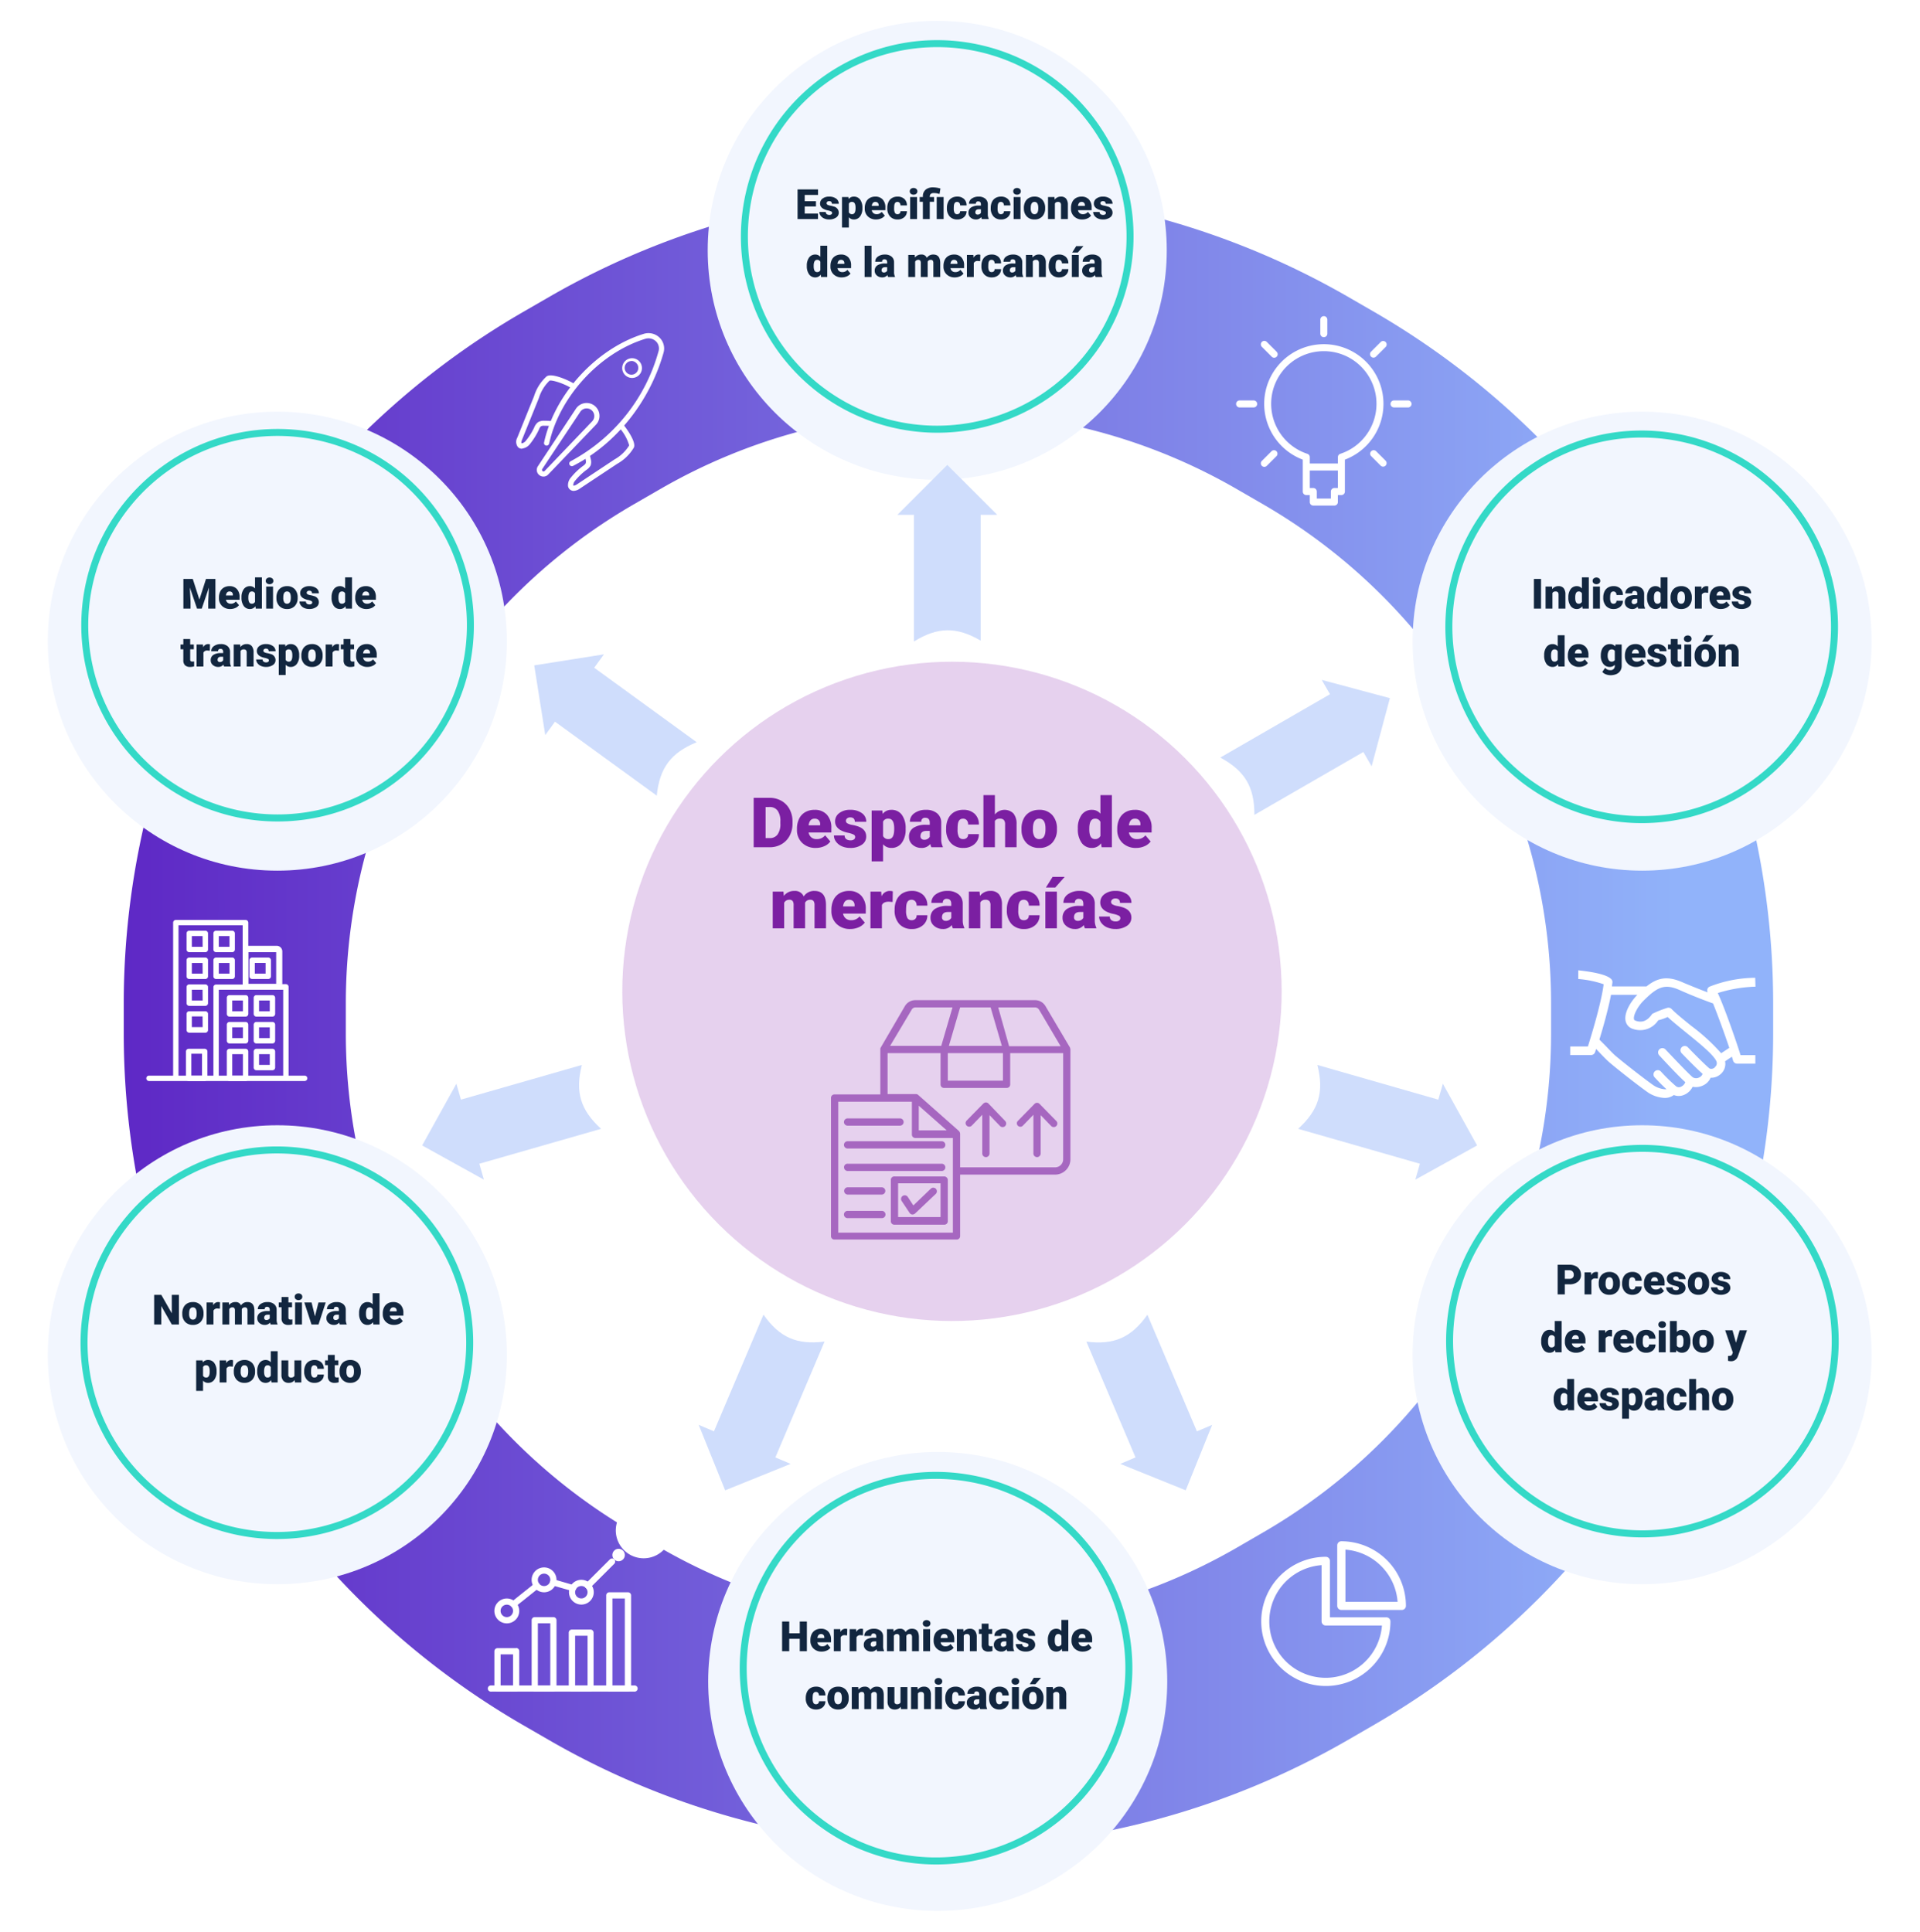 <svg xmlns="http://www.w3.org/2000/svg" xmlns:xlink="http://www.w3.org/1999/xlink" width="828.593" height="833.797" viewBox="0 0 828.593 833.797">
  <defs>
    <linearGradient id="linear-gradient" x1="-0.05" y1="0.546" x2="0.954" y2="0.546" gradientUnits="objectBoundingBox">
      <stop offset="0" stop-color="#5c22c3"/>
      <stop offset="1" stop-color="#91b3fa"/>
    </linearGradient>
    <filter id="Ellipse_5477" x="296.406" y="0" width="216.108" height="216.108" filterUnits="userSpaceOnUse">
      <feOffset dy="6" input="SourceAlpha"/>
      <feGaussianBlur stdDeviation="3" result="blur"/>
      <feFlood flood-opacity="0.161"/>
      <feComposite operator="in" in2="blur"/>
      <feComposite in="SourceGraphic"/>
    </filter>
    <filter id="Ellipse_5479" x="296.621" y="617.689" width="216.108" height="216.108" filterUnits="userSpaceOnUse">
      <feOffset dy="6" input="SourceAlpha"/>
      <feGaussianBlur stdDeviation="3" result="blur-2"/>
      <feFlood flood-opacity="0.161"/>
      <feComposite operator="in" in2="blur-2"/>
      <feComposite in="SourceGraphic"/>
    </filter>
    <filter id="Ellipse_5481" x="11.621" y="168.69" width="216.108" height="216.108" filterUnits="userSpaceOnUse">
      <feOffset dy="6" input="SourceAlpha"/>
      <feGaussianBlur stdDeviation="3" result="blur-3"/>
      <feFlood flood-opacity="0.161"/>
      <feComposite operator="in" in2="blur-3"/>
      <feComposite in="SourceGraphic"/>
    </filter>
    <filter id="Ellipse_5483" x="600.621" y="168.689" width="216.108" height="216.108" filterUnits="userSpaceOnUse">
      <feOffset dy="6" input="SourceAlpha"/>
      <feGaussianBlur stdDeviation="3" result="blur-4"/>
      <feFlood flood-opacity="0.161"/>
      <feComposite operator="in" in2="blur-4"/>
      <feComposite in="SourceGraphic"/>
    </filter>
    <filter id="Ellipse_5485" x="11.621" y="476.689" width="216.108" height="216.108" filterUnits="userSpaceOnUse">
      <feOffset dy="6" input="SourceAlpha"/>
      <feGaussianBlur stdDeviation="3" result="blur-5"/>
      <feFlood flood-opacity="0.161"/>
      <feComposite operator="in" in2="blur-5"/>
      <feComposite in="SourceGraphic"/>
    </filter>
    <filter id="Ellipse_5487" x="600.621" y="476.689" width="216.108" height="216.108" filterUnits="userSpaceOnUse">
      <feOffset dy="6" input="SourceAlpha"/>
      <feGaussianBlur stdDeviation="3" result="blur-6"/>
      <feFlood flood-opacity="0.161"/>
      <feComposite operator="in" in2="blur-6"/>
      <feComposite in="SourceGraphic"/>
    </filter>
    <filter id="Ellipse_4884" x="200.621" y="217.69" width="420.425" height="420.425" filterUnits="userSpaceOnUse">
      <feOffset dy="6" input="SourceAlpha"/>
      <feGaussianBlur stdDeviation="3" result="blur-7"/>
      <feFlood flood-color="#2e1161" flood-opacity="0.69"/>
      <feComposite operator="in" in2="blur-7"/>
      <feComposite in="SourceGraphic"/>
    </filter>
  </defs>
  <g id="t3-info1" transform="translate(-71.936 -27.009)">
    <g id="OBJECTS" transform="translate(45.91 28.598)">
      <path id="Path_192992" data-name="Path 192992" d="M439.1,781.548a343.913,343.913,0,0,1-171.988-45.92l-11.927-6.88A345.042,345.042,0,0,1,83.2,430.841v-13.8A345.042,345.042,0,0,1,255.295,119.153l11.927-6.879a345.042,345.042,0,0,1,344,0l11.906,6.88a345.042,345.042,0,0,1,171.9,297.886v13.78A345.042,345.042,0,0,1,623.02,728.705l-11.927,6.9A344.062,344.062,0,0,1,439.1,781.548Zm0-619.414a248.175,248.175,0,0,0-124.066,33.141l-11.927,6.88A248.856,248.856,0,0,0,179.045,417.039v13.78A248.792,248.792,0,0,0,303.111,645.7l11.927,6.88a248.856,248.856,0,0,0,248.153,0l11.906-6.9A248.813,248.813,0,0,0,699.185,430.8V417.039A248.877,248.877,0,0,0,575.1,202.133l-11.906-6.88A248.26,248.26,0,0,0,439.1,162.134Z" transform="translate(-3.777 14.055)" fill="url(#linear-gradient)"/>
      <g transform="matrix(1, 0, 0, 1, 26.03, -1.59)" filter="url(#Ellipse_5477)">
        <ellipse id="Ellipse_5477-2" data-name="Ellipse 5477" cx="99.054" cy="99.054" rx="99.054" ry="99.054" transform="translate(305.41 3)" fill="#f2f6fe"/>
      </g>
      <path id="Ellipse_5478" data-name="Ellipse 5478" d="M83.209-1.5A85.328,85.328,0,0,1,100.279.221a84.252,84.252,0,0,1,30.292,12.747A84.952,84.952,0,0,1,161.26,50.236a84.294,84.294,0,0,1,4.936,15.9,85.52,85.52,0,0,1,0,34.14,84.252,84.252,0,0,1-12.747,30.292,84.951,84.951,0,0,1-37.268,30.689,84.293,84.293,0,0,1-15.9,4.936,85.52,85.52,0,0,1-34.14,0,84.253,84.253,0,0,1-30.292-12.747A84.952,84.952,0,0,1,5.157,116.181a84.294,84.294,0,0,1-4.936-15.9,85.52,85.52,0,0,1,0-34.14A84.253,84.253,0,0,1,12.968,35.846,84.952,84.952,0,0,1,50.236,5.157,84.294,84.294,0,0,1,66.138.221,85.328,85.328,0,0,1,83.209-1.5Zm0,166.417A81.709,81.709,0,1,0,1.5,83.209,81.8,81.8,0,0,0,83.209,164.917Z" transform="translate(330.655 162.752) rotate(-76.96)" fill="#34d9c7"/>
      <g transform="matrix(1, 0, 0, 1, 26.03, -1.59)" filter="url(#Ellipse_5479)">
        <ellipse id="Ellipse_5479-2" data-name="Ellipse 5479" cx="99.054" cy="99.054" rx="99.054" ry="99.054" transform="translate(305.62 620.69)" fill="#f2f6fe"/>
      </g>
      <path id="Ellipse_5480" data-name="Ellipse 5480" d="M83.209-1.5A85.328,85.328,0,0,1,100.279.221a84.252,84.252,0,0,1,30.292,12.747A84.952,84.952,0,0,1,161.26,50.236a84.294,84.294,0,0,1,4.936,15.9,85.52,85.52,0,0,1,0,34.14,84.252,84.252,0,0,1-12.747,30.292,84.951,84.951,0,0,1-37.268,30.689,84.293,84.293,0,0,1-15.9,4.936,85.52,85.52,0,0,1-34.14,0,84.253,84.253,0,0,1-30.292-12.747A84.952,84.952,0,0,1,5.157,116.181a84.294,84.294,0,0,1-4.936-15.9,85.52,85.52,0,0,1,0-34.14A84.253,84.253,0,0,1,12.968,35.846,84.952,84.952,0,0,1,50.236,5.157,84.294,84.294,0,0,1,66.138.221,85.328,85.328,0,0,1,83.209-1.5Zm0,166.417A81.709,81.709,0,1,0,1.5,83.209,81.8,81.8,0,0,0,83.209,164.917Z" transform="translate(330.147 780.726) rotate(-76.96)" fill="#34d9c7"/>
      <path id="Path_192993" data-name="Path 192993" d="M456.118,227.706a54.952,54.952,0,0,0-19.659,3.812,1.853,1.853,0,0,0-1,1.15,1.831,1.831,0,0,0,.149,1.342c-2.79-1.044-6.709-2.6-10.649-4.26-6.667-3-10.969-2.13-15.74,1.683H394.309c0-.6.149-1.15.192-1.683a1.811,1.811,0,0,0-.554-1.512c-2.13-2.13-8.967-3.195-14.185-3.749v3.749a43.427,43.427,0,0,1,10.948,2.258c-.98,8.094-5.431,22.513-6.794,26.858H376.29v3.706h8.967a1.853,1.853,0,0,0,1.768-1.278s.192-.6.426-1.342l1.363,1.427c1.661,1.725,3.365,3.493,4.515,4.473,6.9,5.772,15.186,11.991,16.847,13.078a14.163,14.163,0,0,0,6.56,2.13,6.39,6.39,0,0,0,4.26-1.235,5.708,5.708,0,0,0,4.26,0,7.242,7.242,0,0,0,3.855-3.557,7.136,7.136,0,0,0,4.664-.66,6.389,6.389,0,0,0,3.088-3.237,6.049,6.049,0,0,0,4.26-1.512,5.836,5.836,0,0,0,2-5.6l2.939-1.981c.192.639.383,1.235.49,1.661a1.874,1.874,0,0,0,1.789,1.363h7.838v-3.706h-6.39c-1.747-5.708-6.943-20.617-9.819-26.794a59.829,59.829,0,0,1,16.272-2.747Zm-17.465,38.7a2.13,2.13,0,0,1-2.236.469c-1.384-1.108-5.729-5.389-9.35-9.159a1.853,1.853,0,1,0-2.684,2.556c.852.895,6.39,6.624,9.031,8.9a2.619,2.619,0,0,1-1.342,1.491,2.833,2.833,0,0,1-2.9,0h0c-2.13-1.768-10.458-10.649-11.714-11.97a1.855,1.855,0,1,0-2.748,2.492s7.8,8.52,11.246,11.587a3.493,3.493,0,0,1-1.96,2,1.981,1.981,0,0,1-2.13-.319h0a76.521,76.521,0,0,1-6.39-6.241,1.853,1.853,0,1,0-2.7,2.535c1.193,1.278,3,3.195,5.069,5.069a4.887,4.887,0,0,1-.873,0,10.649,10.649,0,0,1-4.537-1.555c-1.3-.852-9.457-6.943-16.485-12.779-1-.831-2.7-2.62-4.26-4.26-1.108-1.15-2.13-2.13-2.811-2.854,1.555-5.09,3.791-12.928,5.005-19.3h11.374c-2.535,2.535-5.942,7.646-5.048,11.374a4.537,4.537,0,0,0,3.174,3.344,9.265,9.265,0,0,0,10.884-3.727,24.4,24.4,0,0,0,4.068-1.427c2.13,1.981,4.984,4.26,7.987,6.73,5.453,4.409,11.629,9.393,13.014,12.289a2.13,2.13,0,0,1-.681,2.662Zm2.769-6.134a83.612,83.612,0,0,0-12.886-11.8c-3.365-2.726-6.539-5.282-8.519-7.305a1.874,1.874,0,0,0-1.938-.447,45.535,45.535,0,0,0-6.39,2.556c-2.62,3.919-5.325,3.6-7.135,2.982-.575-.192-.682-.447-.745-.682-.383-1.619,1.555-5.41,4.089-7.944,6.028-6.006,9.137-7.519,15.676-4.6s12.439,5.069,14.355,5.751c2.13,5.282,5.112,13.482,7.007,19.169Z" transform="translate(327.382 192.738)" fill="#fff"/>
      <path id="Path_192994" data-name="Path 192994" d="M109.485,221.9H102.52a1.15,1.15,0,0,0-1.15,1.15v6.965a1.15,1.15,0,0,0,1.15,1.15h6.965a1.15,1.15,0,0,0,1.15-1.15V223.05a1.15,1.15,0,0,0-1.15-1.15Zm-1.171,6.943h-4.622v-4.6h4.622Zm0,0" transform="translate(16.754 189.812)" fill="#fff"/>
      <path id="Path_192995" data-name="Path 192995" d="M109.485,216.46H102.52a1.15,1.15,0,0,0-1.15,1.15v6.965a1.15,1.15,0,0,0,1.15,1.15h6.965a1.15,1.15,0,0,0,1.15-1.15V217.61a1.15,1.15,0,0,0-1.15-1.15Zm-1.171,6.943h-4.622v-4.622h4.622Zm0,0" transform="translate(16.754 183.665)" fill="#fff"/>
      <path id="Path_192996" data-name="Path 192996" d="M104.045,221.9H97.08a1.15,1.15,0,0,0-1.15,1.15v6.965a1.15,1.15,0,0,0,1.15,1.15h6.965a1.15,1.15,0,0,0,1.15-1.15V223.05a1.15,1.15,0,0,0-1.15-1.15Zm-1.171,6.943H98.209v-4.6h4.622Zm0,0" transform="translate(10.607 189.812)" fill="#fff"/>
      <path id="Path_192997" data-name="Path 192997" d="M104.045,216.46H97.08a1.15,1.15,0,0,0-1.15,1.15v6.965a1.15,1.15,0,0,0,1.15,1.15h6.965a1.15,1.15,0,0,0,1.15-1.15V217.61a1.15,1.15,0,0,0-1.15-1.15Zm-1.171,6.943H98.209v-4.622h4.622Zm0,0" transform="translate(10.607 183.665)" fill="#fff"/>
      <path id="Path_192998" data-name="Path 192998" d="M104.045,227.34H97.08a1.15,1.15,0,0,0-1.15,1.15v6.965a1.15,1.15,0,0,0,1.15,1.15h6.965a1.15,1.15,0,0,0,1.15-1.15V228.49a1.15,1.15,0,0,0-1.15-1.15Zm-1.171,6.943H98.209v-4.622h4.622Zm0,0" transform="translate(10.607 195.958)" fill="#fff"/>
      <path id="Path_192999" data-name="Path 192999" d="M104.045,232.78H97.08a1.15,1.15,0,0,0-1.15,1.15v6.965a1.15,1.15,0,0,0,1.15,1.15h6.965a1.15,1.15,0,0,0,1.15-1.15V233.93a1.15,1.15,0,0,0-1.15-1.15Zm-1.171,6.858H98.209v-4.622h4.622Zm0,0" transform="translate(10.607 202.105)" fill="#fff"/>
      <path id="Path_193000" data-name="Path 193000" d="M110.68,244.236h6.965a1.171,1.171,0,0,0,1.15-1.171v-6.943a1.171,1.171,0,0,0-1.15-1.171H110.68a1.171,1.171,0,0,0-1.15,1.171v6.943a1.171,1.171,0,0,0,1.15,1.171Zm1.171-6.965h4.622v4.643h-4.622Zm0,0" transform="translate(25.973 204.557)" fill="#fff"/>
      <path id="Path_193001" data-name="Path 193001" d="M110.68,238.8h6.965a1.171,1.171,0,0,0,1.15-1.171v-6.943a1.171,1.171,0,0,0-1.15-1.171H110.68a1.171,1.171,0,0,0-1.15,1.171v6.943a1.171,1.171,0,0,0,1.15,1.171Zm1.171-6.965h4.622v4.643h-4.622Zm0,0" transform="translate(25.973 198.41)" fill="#fff"/>
      <path id="Path_193002" data-name="Path 193002" d="M109.841,231.165h6.943a1.171,1.171,0,0,0,1.171-1.15V223.05a1.171,1.171,0,0,0-1.171-1.15h-6.943a1.171,1.171,0,0,0-1.171,1.15v6.965A1.171,1.171,0,0,0,109.841,231.165Zm1.15-6.943h4.643v4.622h-4.643Zm0,0" transform="translate(25.002 189.812)" fill="#fff"/>
      <path id="Path_193003" data-name="Path 193003" d="M110.68,249.655h6.965a1.15,1.15,0,0,0,1.15-1.15v-6.943a1.171,1.171,0,0,0-1.15-1.171H110.68a1.171,1.171,0,0,0-1.15,1.171V248.5A1.15,1.15,0,0,0,110.68,249.655Zm1.171-6.943h4.622v4.643h-4.622Zm0,0" transform="translate(25.973 210.703)" fill="#fff"/>
      <path id="Path_193004" data-name="Path 193004" d="M105.24,244.236H112.2a1.171,1.171,0,0,0,1.15-1.171v-6.943a1.172,1.172,0,0,0-1.15-1.171H105.24a1.171,1.171,0,0,0-1.15,1.171v6.943a1.171,1.171,0,0,0,1.15,1.171Zm1.171-6.965h4.622v4.643h-4.622Zm0,0" transform="translate(19.827 204.557)" fill="#fff"/>
      <path id="Path_193005" data-name="Path 193005" d="M105.24,238.8H112.2a1.171,1.171,0,0,0,1.15-1.171v-6.943a1.172,1.172,0,0,0-1.15-1.171H105.24a1.171,1.171,0,0,0-1.15,1.171v6.943a1.171,1.171,0,0,0,1.15,1.171Zm1.171-6.965h4.622v4.643h-4.622Zm0,0" transform="translate(19.827 198.41)" fill="#fff"/>
      <path id="Path_193006" data-name="Path 193006" d="M105.24,254.3H112.2a1.15,1.15,0,0,0,1.15-1.15V241.561a1.171,1.171,0,0,0-1.15-1.171H105.24a1.172,1.172,0,0,0-1.15,1.171v11.587A1.15,1.15,0,0,0,105.24,254.3Zm1.171-11.587h4.622v9.265h-4.622Zm0,0" transform="translate(19.827 210.703)" fill="#fff"/>
      <path id="Path_193007" data-name="Path 193007" d="M156.118,281.478h-6.943V243.14a1.15,1.15,0,0,0-1.15-1.15h-16.23V215.451a1.171,1.171,0,0,0-1.15-1.171H100.507a1.171,1.171,0,0,0-1.15,1.171v66.027H88.941a1.161,1.161,0,1,0,0,2.322h67.177a1.161,1.161,0,1,0,0-2.322ZM116.736,243.14v38.338H101.678V216.6h27.689V242.16H117.78a1.15,1.15,0,0,0-1.044,1.086Zm30.117,38.338h-27.8v-37.06h27.8Z" transform="translate(1.387 181.202)" fill="#fff"/>
      <path id="Path_193008" data-name="Path 193008" d="M103.9,240.39H96.96a1.172,1.172,0,0,0-1.15,1.171v11.587a1.15,1.15,0,0,0,1.15,1.15H103.9a1.171,1.171,0,0,0,1.171-1.15V241.561A1.171,1.171,0,0,0,103.9,240.39Zm-1.171,11.587h-4.6V242.52h4.6Z" transform="translate(10.471 210.703)" fill="#fff"/>
      <path id="Path_193009" data-name="Path 193009" d="M122,219.52H107.33v16.656h17.039V221.948A2.428,2.428,0,0,0,122,219.52Zm-.277,16.421H109.694V222.268h12.034Z" transform="translate(23.488 187.123)" fill="#fff"/>
      <path id="Path_193010" data-name="Path 193010" d="M220.12,369.416H158.481a1.342,1.342,0,1,0,0,2.662H220.12a1.342,1.342,0,1,0,0-2.662Zm0,0" transform="translate(79.576 356.476)" fill="#fff"/>
      <path id="Path_193011" data-name="Path 193011" d="M167.693,361.884h-8.051a1.363,1.363,0,0,0-1.342,1.342v16.017a1.342,1.342,0,0,0,1.342,1.342h8.051a1.342,1.342,0,0,0,1.342-1.342V363.162a1.342,1.342,0,0,0-1.342-1.342Zm-1.342,16.1h-5.367V364.568h5.367Zm0,0" transform="translate(81.078 347.906)" fill="#fff"/>
      <path id="Path_193012" data-name="Path 193012" d="M175.243,355.56h-8.051a1.342,1.342,0,0,0-1.342,1.342v29.414a1.342,1.342,0,0,0,1.342,1.342h8.051a1.342,1.342,0,0,0,1.342-1.342V356.9A1.342,1.342,0,0,0,175.243,355.56Zm-1.342,29.5h-5.367V358.244H173.9Zm0,0" transform="translate(89.609 340.833)" fill="#fff"/>
      <path id="Path_193013" data-name="Path 193013" d="M182.827,358.08h-8.115a1.342,1.342,0,0,0-1.342,1.342v24.046a1.342,1.342,0,0,0,1.342,1.342h8.03a1.342,1.342,0,0,0,1.342-1.342V359.422a1.342,1.342,0,0,0-1.342-1.342Zm-1.342,24.132h-5.367V360.764h5.367Zm0,0" transform="translate(98.105 343.68)" fill="#fff"/>
      <path id="Path_193014" data-name="Path 193014" d="M190.332,350.53H182.3a1.342,1.342,0,0,0-1.342,1.342V392a1.342,1.342,0,0,0,1.342,1.342h8.03A1.342,1.342,0,0,0,191.695,392V351.872a1.342,1.342,0,0,0-1.342-1.342Zm-1.342,40.212h-5.346V353.214h5.346Zm0,0" transform="translate(106.681 335.149)" fill="#fff"/>
      <path id="Path_193015" data-name="Path 193015" d="M163.667,351.79a5.367,5.367,0,1,0,5.367,5.346,5.368,5.368,0,0,0-5.367-5.346Zm0,8.03a2.684,2.684,0,1,1,2.684-2.684,2.683,2.683,0,0,1-2.684,2.684Zm0,0" transform="translate(81.078 336.573)" fill="#fff"/>
      <path id="Path_193016" data-name="Path 193016" d="M171.217,345.49a5.367,5.367,0,1,0,5.367,5.367A5.367,5.367,0,0,0,171.217,345.49Zm0,8.051a2.684,2.684,0,1,1,2.684-2.684A2.684,2.684,0,0,1,171.217,353.541Zm0,0" transform="translate(89.609 329.455)" fill="#fff"/>
      <path id="Path_193017" data-name="Path 193017" d="M178.767,348a5.346,5.346,0,1,0,3.8,1.566,5.367,5.367,0,0,0-3.8-1.566Zm0,8.051a2.684,2.684,0,1,1,2.684-2.684,2.684,2.684,0,0,1-2.684,2.684Zm0,0" transform="translate(98.139 332.29)" fill="#fff"/>
      <path id="Path_193018" data-name="Path 193018" d="M186.306,340.46a12.032,12.032,0,1,1,.021.043Zm0,8.051a2.684,2.684,0,1,1,2.684-2.684,2.684,2.684,0,0,1-2.684,2.684Zm0,0" transform="translate(106.681 323.771)" fill="#fff"/>
      <path id="Path_193019" data-name="Path 193019" d="M189.324,344.083a1.32,1.32,0,0,0-1.9,0l-10.415,10.394a1.363,1.363,0,0,0,0,1.9,1.405,1.405,0,0,0,.958.383,1.321,1.321,0,0,0,.937-.383l10.415-10.394A1.363,1.363,0,0,0,189.324,344.083Zm0,0" transform="translate(101.789 327.411)" fill="#fff"/>
      <path id="Path_193020" data-name="Path 193020" d="M179.812,350.414l-8.52-2.471a1.342,1.342,0,0,0-.745,2.577l8.626,2.471h.362a1.32,1.32,0,0,0,1.278-.98,1.3,1.3,0,0,0-.916-1.64Zm0,0" transform="translate(93.858 332.177)" fill="#fff"/>
      <path id="Path_193021" data-name="Path 193021" d="M174.016,349.055a1.342,1.342,0,0,0-1.874-.213l-10.117,8.072a1.342,1.342,0,0,0,.852,2.385,1.426,1.426,0,0,0,.831-.3l10.1-8.051a1.342,1.342,0,0,0,.213-1.9Zm0,0" transform="translate(84.723 332.918)" fill="#fff"/>
      <path id="Path_193022" data-name="Path 193022" d="M367.609,369.452H343.328V345.108a1.768,1.768,0,0,0-1.768-1.768,27.88,27.88,0,1,0,27.88,27.88,1.768,1.768,0,0,0-1.768-1.768ZM341.5,395.565a24.345,24.345,0,0,1-1.768-48.625V371.22a1.768,1.768,0,0,0,1.768,1.768h24.281A24.387,24.387,0,0,1,341.5,395.565Zm0,0" transform="translate(256.64 327.025)" fill="#fff"/>
      <path id="Path_193023" data-name="Path 193023" d="M358.728,367.985a27.9,27.9,0,0,0-27.88-27.795,1.768,1.768,0,0,0-1.768,1.768V368.07a1.768,1.768,0,0,0,1.768,1.768H356.96a1.768,1.768,0,0,0,1.768-1.768Zm-26.112-1.661V343.811a24.409,24.409,0,0,1,22.513,22.513Zm0,0" transform="translate(274.04 323.466)" fill="#fff"/>
      <path id="Path_193024" data-name="Path 193024" d="M340.029,97.6a25.75,25.75,0,0,0-9.095,49.839v13.78a1.512,1.512,0,0,0,1.512,1.512h1.512v3.024a1.512,1.512,0,0,0,1.512,1.512h9.095a1.512,1.512,0,0,0,1.512-1.512v-3.024h1.512a1.512,1.512,0,0,0,1.512-1.512v-13.78A25.75,25.75,0,0,0,340.029,97.6Zm4.537,62.086a1.512,1.512,0,0,0-1.512,1.534v3.024h-6.07V161.22a1.512,1.512,0,0,0-1.512-1.534h-1.512v-7.561h12.119v7.561Zm2.556-14.76a1.512,1.512,0,0,0-1.044,1.427V149.1H333.959v-2.748a1.491,1.491,0,0,0-1.044-1.427,22.726,22.726,0,1,1,14.206,0Zm0,0" transform="translate(257.319 49.367)" fill="#fff"/>
      <path id="Path_193025" data-name="Path 193025" d="M327.184,100.993a1.491,1.491,0,0,0,1.491-1.512V93.432a1.491,1.491,0,0,0-1.491-1.512,1.512,1.512,0,0,0-1.534,1.512v6.049a1.512,1.512,0,0,0,1.534,1.512Zm0,0" transform="translate(270.165 42.949)" fill="#fff"/>
      <path id="Path_193026" data-name="Path 193026" d="M347.441,109h-6.049a1.512,1.512,0,0,0,0,3.024h6.049a1.512,1.512,0,0,0,0-3.024Zm0,0" transform="translate(286.243 62.248)" fill="#fff"/>
      <path id="Path_193027" data-name="Path 193027" d="M316.172,109H310.1a1.512,1.512,0,0,0,0,3.024h6.07a1.512,1.512,0,0,0,0-3.024Zm0,0" transform="translate(250.889 62.248)" fill="#fff"/>
      <path id="Path_193028" data-name="Path 193028" d="M340.422,97.306l-4.26,4.26a1.512,1.512,0,0,0,0,2.13,1.491,1.491,0,0,0,2.13,0l4.26-4.26a1.512,1.512,0,0,0-2.13-2.13Zm0,0" transform="translate(281.547 48.638)" fill="#fff"/>
      <path id="Path_193029" data-name="Path 193029" d="M318.307,119.436l-4.26,4.26a1.491,1.491,0,0,0,0,2.13,1.47,1.47,0,0,0,1.065.447,1.491,1.491,0,0,0,1.065-.447l4.26-4.26a1.512,1.512,0,0,0-2.13-2.13Zm0,0" transform="translate(256.549 73.643)" fill="#fff"/>
      <path id="Path_193030" data-name="Path 193030" d="M338.236,119.436a1.512,1.512,0,0,0-2.13,2.13l4.26,4.26a1.512,1.512,0,0,0,2.13-2.13Zm0,0" transform="translate(281.582 73.643)" fill="#fff"/>
      <path id="Path_193031" data-name="Path 193031" d="M318.3,103.767a1.47,1.47,0,0,0,1.065.447,1.491,1.491,0,0,0,1.065-.447,1.512,1.512,0,0,0,0-2.13l-4.26-4.26a1.491,1.491,0,0,0-2.13,0,1.512,1.512,0,0,0,0,2.13Zm0,0" transform="translate(256.554 48.61)" fill="#fff"/>
      <path id="Path_193032" data-name="Path 193032" d="M165.212,135.585a2.407,2.407,0,0,1-1.768-.745,3.749,3.749,0,0,1-.234-4.068l7.22-17.87a19.169,19.169,0,0,1,5.389-8.52c2.13-1.661,9.606,1.619,12.311,3.387l-1.214,1.9c-3.429-2.258-8.839-3.876-9.8-3.472a17.572,17.572,0,0,0-4.6,7.5l-7.22,17.87c-.511,1.257-.319,1.6-.256,1.661a.17.17,0,0,0,.192,0,2.96,2.96,0,0,0,1.683-1.129,27.69,27.69,0,0,0,3.6-5.729,5.3,5.3,0,0,1,1.619-2.236,4.835,4.835,0,0,1,2.62-.639,29.031,29.031,0,0,1,4.494.341l-.341,2.13a24.687,24.687,0,0,0-4.132-.3,2.7,2.7,0,0,0-1.384.234,3.2,3.2,0,0,0-.788,1.257,30.969,30.969,0,0,1-3.94,6.39,5.069,5.069,0,0,1-3.344,1.959Z" transform="translate(86.072 56.514)" fill="#fff"/>
      <path id="Path_193033" data-name="Path 193033" d="M180.38,152.783a1.129,1.129,0,0,1-.511-2.13,77.059,77.059,0,0,0,37.912-47.433,4.366,4.366,0,0,0-.7-3.876l-.107-.128a4.686,4.686,0,0,0-4.941-1.384c-19.638,6.049-37.081,25.047-41.448,45.2a1.15,1.15,0,0,1-1.342.852,1.086,1.086,0,0,1-.852-1.342c4.537-20.873,22.619-40.574,42.981-46.858a6.858,6.858,0,0,1,7.327,2.13l.128.17a6.56,6.56,0,0,1,1.108,5.878c-5.985,21.171-20.575,39.424-39.062,48.817A.979.979,0,0,1,180.38,152.783Z" transform="translate(92.437 46.835)" fill="#fff"/>
      <path id="Path_193034" data-name="Path 193034" d="M175.7,142.663a2.513,2.513,0,0,1-1.384-.4,2.386,2.386,0,0,1-1.086-1.7,4.984,4.984,0,0,1,1.235-3.642,28.347,28.347,0,0,1,5.282-5.069,3.472,3.472,0,0,0,1.129-1.108,2.876,2.876,0,0,0,0-1.406c-.128-.66-.3-1.3-.49-1.959l2.13-.618c.192.724.362,1.427.511,2.13a4.686,4.686,0,0,1,0,2.7,4.984,4.984,0,0,1-1.81,1.981,28.177,28.177,0,0,0-4.941,4.728,3.045,3.045,0,0,0-.788,1.9.256.256,0,0,0,.107.17s.469.17,1.6-.6l16.038-10.649a17.337,17.337,0,0,0,6.39-6.091,19.425,19.425,0,0,0-4.451-7.817l1.7-1.448c1.3,1.534,5.964,7.8,4.75,10.245a19.3,19.3,0,0,1-7.2,6.986L178.381,141.64a4.963,4.963,0,0,1-2.684,1.022Z" transform="translate(97.93 67.626)" fill="#fff"/>
      <path id="Path_193035" data-name="Path 193035" d="M188.2,108.955a4.26,4.26,0,1,1,2.748-7.71h0a4.26,4.26,0,0,1-2.748,7.71Zm0-7.284a2.9,2.9,0,0,0-2.279,1.086,2.939,2.939,0,1,0,4.132-.426h0a2.875,2.875,0,0,0-1.853-.7Z" transform="translate(110.345 52.58)" fill="#fff"/>
      <path id="Path_193036" data-name="Path 193036" d="M169.763,141.278a2.79,2.79,0,0,1-1.81-.66,2.854,2.854,0,0,1-.575-3.813l16.4-24.792a5.538,5.538,0,0,1,10.16,2.811,5.41,5.41,0,0,1-1.534,4.089L171.85,140.362A2.833,2.833,0,0,1,169.763,141.278Zm1.981-7.029-2.492,3.791a.66.66,0,0,0,.128.852.639.639,0,0,0,.873,0l20.553-21.469a3.3,3.3,0,1,0-5.133-4.111Z" transform="translate(90.786 62.833)" fill="#fff"/>
      <g transform="matrix(1, 0, 0, 1, 26.03, -1.59)" filter="url(#Ellipse_5481)">
        <ellipse id="Ellipse_5481-2" data-name="Ellipse 5481" cx="99.054" cy="99.054" rx="99.054" ry="99.054" transform="translate(20.62 171.69)" fill="#f2f6fe"/>
      </g>
      <path id="Ellipse_5482" data-name="Ellipse 5482" d="M83.209-1.5A85.328,85.328,0,0,1,100.279.221a84.252,84.252,0,0,1,30.292,12.747A84.952,84.952,0,0,1,161.26,50.236a84.3,84.3,0,0,1,4.936,15.9,85.52,85.52,0,0,1,0,34.14,84.252,84.252,0,0,1-12.747,30.292,84.952,84.952,0,0,1-37.268,30.689,84.3,84.3,0,0,1-15.9,4.936,85.52,85.52,0,0,1-34.14,0,84.252,84.252,0,0,1-30.292-12.747A84.952,84.952,0,0,1,5.157,116.181a84.3,84.3,0,0,1-4.936-15.9,85.52,85.52,0,0,1,0-34.14A84.252,84.252,0,0,1,12.968,35.846,84.952,84.952,0,0,1,50.236,5.157,84.3,84.3,0,0,1,66.138.221,85.328,85.328,0,0,1,83.209-1.5Zm0,166.417A81.709,81.709,0,1,0,1.5,83.209,81.8,81.8,0,0,0,83.209,164.917Z" transform="translate(28.147 268.275) rotate(-45)" fill="#34d9c7"/>
      <g transform="matrix(1, 0, 0, 1, 26.03, -1.59)" filter="url(#Ellipse_5483)">
        <ellipse id="Ellipse_5483-2" data-name="Ellipse 5483" cx="99.054" cy="99.054" rx="99.054" ry="99.054" transform="translate(609.62 171.69)" fill="#f2f6fe"/>
      </g>
      <path id="Ellipse_5484" data-name="Ellipse 5484" d="M83.209-1.5A85.328,85.328,0,0,1,100.279.221a84.252,84.252,0,0,1,30.292,12.747A84.952,84.952,0,0,1,161.26,50.236a84.294,84.294,0,0,1,4.936,15.9,85.52,85.52,0,0,1,0,34.14,84.252,84.252,0,0,1-12.747,30.292,84.951,84.951,0,0,1-37.268,30.689,84.293,84.293,0,0,1-15.9,4.936,85.52,85.52,0,0,1-34.14,0,84.253,84.253,0,0,1-30.292-12.747A84.952,84.952,0,0,1,5.157,116.181a84.294,84.294,0,0,1-4.936-15.9,85.52,85.52,0,0,1,0-34.14A84.253,84.253,0,0,1,12.968,35.846,84.952,84.952,0,0,1,50.236,5.157,84.294,84.294,0,0,1,66.138.221,85.328,85.328,0,0,1,83.209-1.5Zm0,166.417A81.709,81.709,0,1,0,1.5,83.209,81.8,81.8,0,0,0,83.209,164.917Z" transform="translate(634.147 330.399) rotate(-76.47)" fill="#34d9c7"/>
      <g transform="matrix(1, 0, 0, 1, 26.03, -1.59)" filter="url(#Ellipse_5485)">
        <ellipse id="Ellipse_5485-2" data-name="Ellipse 5485" cx="99.054" cy="99.054" rx="99.054" ry="99.054" transform="translate(20.62 479.69)" fill="#f2f6fe"/>
      </g>
      <path id="Ellipse_5486" data-name="Ellipse 5486" d="M83.209-1.5A85.328,85.328,0,0,1,100.279.221a84.252,84.252,0,0,1,30.292,12.747A84.952,84.952,0,0,1,161.26,50.236a84.294,84.294,0,0,1,4.936,15.9,85.52,85.52,0,0,1,0,34.14,84.252,84.252,0,0,1-12.747,30.292,84.951,84.951,0,0,1-37.268,30.689,84.293,84.293,0,0,1-15.9,4.936,85.52,85.52,0,0,1-34.14,0,84.253,84.253,0,0,1-30.292-12.747A84.952,84.952,0,0,1,5.157,116.181a84.294,84.294,0,0,1-4.936-15.9,85.52,85.52,0,0,1,0-34.14A84.253,84.253,0,0,1,12.968,35.846,84.952,84.952,0,0,1,50.236,5.157,84.294,84.294,0,0,1,66.138.221,85.328,85.328,0,0,1,83.209-1.5Zm0,166.417A81.709,81.709,0,1,0,1.5,83.209,81.8,81.8,0,0,0,83.209,164.917Z" transform="translate(45.147 639.399) rotate(-76.47)" fill="#34d9c7"/>
      <g transform="matrix(1, 0, 0, 1, 26.03, -1.59)" filter="url(#Ellipse_5487)">
        <ellipse id="Ellipse_5487-2" data-name="Ellipse 5487" cx="99.054" cy="99.054" rx="99.054" ry="99.054" transform="translate(609.62 479.69)" fill="#f2f6fe"/>
      </g>
      <path id="Ellipse_5488" data-name="Ellipse 5488" d="M83.209-1.5A85.328,85.328,0,0,1,100.279.221a84.252,84.252,0,0,1,30.292,12.747A84.952,84.952,0,0,1,161.26,50.236a84.3,84.3,0,0,1,4.936,15.9,85.52,85.52,0,0,1,0,34.14,84.252,84.252,0,0,1-12.747,30.292,84.952,84.952,0,0,1-37.268,30.689,84.3,84.3,0,0,1-15.9,4.936,85.52,85.52,0,0,1-34.14,0,84.252,84.252,0,0,1-30.292-12.747A84.952,84.952,0,0,1,5.157,116.181a84.3,84.3,0,0,1-4.936-15.9,85.52,85.52,0,0,1,0-34.14A84.252,84.252,0,0,1,12.968,35.846,84.952,84.952,0,0,1,50.236,5.157,84.3,84.3,0,0,1,66.138.221,85.328,85.328,0,0,1,83.209-1.5Zm0,166.417A81.709,81.709,0,1,0,1.5,83.209,81.8,81.8,0,0,0,83.209,164.917Z" transform="translate(617.147 577.275) rotate(-45)" fill="#34d9c7"/>
      <path id="Path_247174" data-name="Path 247174" d="M13.177,11.568H8.326v3.059h5.73V17H5.241V4.2h8.833V6.585H8.326v2.7h4.852Zm6.979,2.76a.684.684,0,0,0-.4-.606,6.016,6.016,0,0,0-1.5-.475,6.853,6.853,0,0,1-1.828-.646,3.062,3.062,0,0,1-1.1-.971,2.319,2.319,0,0,1-.378-1.31,2.628,2.628,0,0,1,1.081-2.158,4.453,4.453,0,0,1,2.83-.848,4.934,4.934,0,0,1,3.023.853,2.666,2.666,0,0,1,1.143,2.241H20.059q0-1.143-1.2-1.143a1.194,1.194,0,0,0-.782.259.8.8,0,0,0-.316.646.737.737,0,0,0,.387.642,3.654,3.654,0,0,0,1.235.4,10.671,10.671,0,0,1,1.49.378,2.706,2.706,0,0,1,2.145,2.646,2.491,2.491,0,0,1-1.156,2.118,5.068,5.068,0,0,1-2.993.817,5.172,5.172,0,0,1-2.18-.439,3.645,3.645,0,0,1-1.494-1.2,2.707,2.707,0,0,1-.536-1.591h2.769a1.145,1.145,0,0,0,.439.962,1.808,1.808,0,0,0,1.081.3,1.422,1.422,0,0,0,.91-.246A.787.787,0,0,0,20.156,14.328Zm13.069-2.013a5.735,5.735,0,0,1-1,3.538,3.2,3.2,0,0,1-2.694,1.323,2.742,2.742,0,0,1-2.153-.958v4.438H24.418V7.49h2.769l.088.879a2.742,2.742,0,0,1,2.241-1.055,3.224,3.224,0,0,1,2.733,1.3,5.805,5.805,0,0,1,.976,3.564Zm-2.962-.185q0-2.531-1.477-2.531a1.394,1.394,0,0,0-1.406.756V14.1a1.439,1.439,0,0,0,1.424.791q1.415,0,1.459-2.443Zm8.868,5.045a4.889,4.889,0,0,1-3.542-1.305,4.507,4.507,0,0,1-1.354-3.4v-.246a5.84,5.84,0,0,1,.541-2.575,3.955,3.955,0,0,1,1.578-1.727,4.763,4.763,0,0,1,2.461-.611,4.117,4.117,0,0,1,3.164,1.244,4.887,4.887,0,0,1,1.16,3.467v1.151H37.25a2.135,2.135,0,0,0,.694,1.257,2.066,2.066,0,0,0,1.389.457,2.662,2.662,0,0,0,2.2-.984l1.354,1.6a3.784,3.784,0,0,1-1.569,1.217A5.3,5.3,0,0,1,39.131,17.176ZM38.8,9.6q-1.3,0-1.547,1.723h2.988v-.229a1.467,1.467,0,0,0-.36-1.1A1.434,1.434,0,0,0,38.8,9.6Zm9.554,5.291a1.317,1.317,0,0,0,.967-.338,1.241,1.241,0,0,0,.334-.945h2.777a3.288,3.288,0,0,1-1.121,2.566,4.168,4.168,0,0,1-2.887,1,4.22,4.22,0,0,1-3.27-1.3,5.125,5.125,0,0,1-1.2-3.6v-.123A5.792,5.792,0,0,1,44.488,9.6a3.872,3.872,0,0,1,1.534-1.7A4.573,4.573,0,0,1,48.4,7.314a4.116,4.116,0,0,1,2.944,1.028,3.647,3.647,0,0,1,1.09,2.786H49.652A1.626,1.626,0,0,0,49.292,10a1.244,1.244,0,0,0-.967-.4q-1.151,0-1.345,1.468a10.357,10.357,0,0,0-.062,1.283,4.068,4.068,0,0,0,.343,1.986A1.187,1.187,0,0,0,48.351,14.891ZM56.806,17H53.835V7.49h2.971ZM53.66,5.029a1.334,1.334,0,0,1,.457-1.043,1.934,1.934,0,0,1,2.373,0,1.334,1.334,0,0,1,.457,1.043,1.334,1.334,0,0,1-.457,1.043,1.934,1.934,0,0,1-2.373,0A1.334,1.334,0,0,1,53.66,5.029ZM59.32,17V9.547H57.94V7.49h1.38V7.174a3.631,3.631,0,0,1,1.248-2.909,4.987,4.987,0,0,1,3.243-.949,11.509,11.509,0,0,1,3.094.51l-.4,2.338-.492-.132a7.832,7.832,0,0,0-2.021-.255q-1.7,0-1.7,1.547V7.49h1.863V9.547H62.291V17Zm8.947,0H65.288V7.49h2.979Zm5.827-2.109a1.317,1.317,0,0,0,.967-.338,1.241,1.241,0,0,0,.334-.945h2.777a3.288,3.288,0,0,1-1.121,2.566,4.168,4.168,0,0,1-2.887,1,4.22,4.22,0,0,1-3.27-1.3,5.125,5.125,0,0,1-1.2-3.6v-.123A5.792,5.792,0,0,1,70.231,9.6a3.872,3.872,0,0,1,1.534-1.7,4.573,4.573,0,0,1,2.373-.593,4.116,4.116,0,0,1,2.944,1.028,3.647,3.647,0,0,1,1.09,2.786H75.4A1.626,1.626,0,0,0,75.035,10a1.244,1.244,0,0,0-.967-.4q-1.151,0-1.345,1.468a10.357,10.357,0,0,0-.062,1.283A4.068,4.068,0,0,0,73,14.337,1.187,1.187,0,0,0,74.094,14.891ZM84.782,17a3.344,3.344,0,0,1-.281-.853,2.754,2.754,0,0,1-2.285,1.028,3.374,3.374,0,0,1-2.285-.813,2.588,2.588,0,0,1-.94-2.043,2.66,2.66,0,0,1,1.143-2.338,5.821,5.821,0,0,1,3.322-.791h.914v-.5q0-1.316-1.134-1.316a.927.927,0,0,0-1.055,1.042H79.218a2.655,2.655,0,0,1,1.173-2.239,4.931,4.931,0,0,1,2.993-.86,4.323,4.323,0,0,1,2.874.888,3.086,3.086,0,0,1,1.081,2.435v4.21a4.311,4.311,0,0,0,.4,2V17Zm-1.854-1.934a1.652,1.652,0,0,0,.918-.237,1.487,1.487,0,0,0,.523-.536V12.772h-.861q-1.547,0-1.547,1.389a.848.848,0,0,0,.272.655A.986.986,0,0,0,82.927,15.066ZM93,14.891a1.317,1.317,0,0,0,.967-.338,1.241,1.241,0,0,0,.334-.945h2.777a3.288,3.288,0,0,1-1.121,2.566,4.168,4.168,0,0,1-2.887,1,4.22,4.22,0,0,1-3.27-1.3,5.125,5.125,0,0,1-1.2-3.6v-.123A5.792,5.792,0,0,1,89.137,9.6a3.872,3.872,0,0,1,1.534-1.7,4.573,4.573,0,0,1,2.373-.593,4.116,4.116,0,0,1,2.944,1.028,3.647,3.647,0,0,1,1.09,2.786H94.3A1.626,1.626,0,0,0,93.94,10a1.244,1.244,0,0,0-.967-.4q-1.151,0-1.345,1.468a10.357,10.357,0,0,0-.062,1.283,4.068,4.068,0,0,0,.343,1.986A1.187,1.187,0,0,0,93,14.891ZM101.455,17H98.484V7.49h2.971ZM98.308,5.029a1.334,1.334,0,0,1,.457-1.043,1.934,1.934,0,0,1,2.373,0,1.334,1.334,0,0,1,.457,1.043,1.334,1.334,0,0,1-.457,1.043,1.934,1.934,0,0,1-2.373,0A1.334,1.334,0,0,1,98.308,5.029Zm4.6,7.128a5.613,5.613,0,0,1,.554-2.536,3.96,3.96,0,0,1,1.591-1.709,4.791,4.791,0,0,1,2.435-.6,4.373,4.373,0,0,1,3.366,1.323,5.076,5.076,0,0,1,1.23,3.6v.105a4.925,4.925,0,0,1-1.235,3.529,4.384,4.384,0,0,1-3.344,1.305,4.434,4.434,0,0,1-3.261-1.217,4.761,4.761,0,0,1-1.327-3.3Zm2.962.185a3.538,3.538,0,0,0,.413,1.934,1.376,1.376,0,0,0,1.222.615q1.582,0,1.617-2.435v-.3q0-2.558-1.635-2.558-1.485,0-1.608,2.206ZM116.106,7.49l.1,1.116a3.225,3.225,0,0,1,2.716-1.292,2.713,2.713,0,0,1,2.219.888,4.226,4.226,0,0,1,.76,2.672V17h-2.971V11a1.6,1.6,0,0,0-.29-1.059,1.342,1.342,0,0,0-1.055-.338,1.413,1.413,0,0,0-1.292.686V17h-2.962V7.49Zm12.032,9.686a4.889,4.889,0,0,1-3.542-1.305,4.507,4.507,0,0,1-1.354-3.4v-.246a5.84,5.84,0,0,1,.541-2.575,3.955,3.955,0,0,1,1.578-1.727,4.763,4.763,0,0,1,2.461-.611,4.117,4.117,0,0,1,3.164,1.244,4.887,4.887,0,0,1,1.16,3.467v1.151h-5.889a2.135,2.135,0,0,0,.694,1.257,2.066,2.066,0,0,0,1.389.457,2.662,2.662,0,0,0,2.2-.984l1.354,1.6a3.784,3.784,0,0,1-1.569,1.217A5.3,5.3,0,0,1,128.138,17.176ZM127.8,9.6q-1.3,0-1.547,1.723h2.988v-.229a1.467,1.467,0,0,0-.36-1.1A1.434,1.434,0,0,0,127.8,9.6Zm10.512,4.729a.684.684,0,0,0-.4-.606,6.016,6.016,0,0,0-1.5-.475,6.853,6.853,0,0,1-1.828-.646,3.062,3.062,0,0,1-1.1-.971,2.319,2.319,0,0,1-.378-1.31,2.628,2.628,0,0,1,1.081-2.158,4.453,4.453,0,0,1,2.83-.848,4.934,4.934,0,0,1,3.023.853,2.666,2.666,0,0,1,1.143,2.241h-2.971q0-1.143-1.2-1.143a1.194,1.194,0,0,0-.782.259.8.8,0,0,0-.316.646.737.737,0,0,0,.387.642,3.654,3.654,0,0,0,1.235.4,10.671,10.671,0,0,1,1.49.378,2.706,2.706,0,0,1,2.145,2.646,2.491,2.491,0,0,1-1.156,2.118,5.068,5.068,0,0,1-2.993.817,5.172,5.172,0,0,1-2.18-.439,3.645,3.645,0,0,1-1.494-1.2,2.707,2.707,0,0,1-.536-1.591h2.769a1.145,1.145,0,0,0,.439.962,1.808,1.808,0,0,0,1.081.3,1.422,1.422,0,0,0,.91-.246A.787.787,0,0,0,138.316,14.328ZM9.235,37.175a5.809,5.809,0,0,1,.976-3.56,3.211,3.211,0,0,1,2.725-1.3,2.731,2.731,0,0,1,2.145,1V28.5h2.971V42H15.388l-.149-1.02a2.8,2.8,0,0,1-2.32,1.2,3.205,3.205,0,0,1-2.689-1.3A5.993,5.993,0,0,1,9.235,37.175Zm2.962.185q0,2.531,1.477,2.531a1.458,1.458,0,0,0,1.406-.826V35.443a1.419,1.419,0,0,0-1.389-.844q-1.371,0-1.485,2.215Zm12.138,4.816a4.889,4.889,0,0,1-3.542-1.305,4.507,4.507,0,0,1-1.354-3.4v-.246a5.84,5.84,0,0,1,.541-2.575,3.955,3.955,0,0,1,1.578-1.727,4.763,4.763,0,0,1,2.461-.611,4.117,4.117,0,0,1,3.164,1.244,4.887,4.887,0,0,1,1.16,3.467v1.151H22.454a2.135,2.135,0,0,0,.694,1.257,2.066,2.066,0,0,0,1.389.457,2.662,2.662,0,0,0,2.2-.984l1.354,1.6a3.784,3.784,0,0,1-1.569,1.217A5.3,5.3,0,0,1,24.335,42.176ZM24,34.6q-1.3,0-1.547,1.723h2.988v-.229a1.467,1.467,0,0,0-.36-1.1A1.434,1.434,0,0,0,24,34.6ZM37.141,42H34.17V28.5h2.971Zm7.181,0a3.344,3.344,0,0,1-.281-.853,2.754,2.754,0,0,1-2.285,1.028,3.374,3.374,0,0,1-2.285-.813,2.588,2.588,0,0,1-.94-2.043,2.66,2.66,0,0,1,1.143-2.338,5.821,5.821,0,0,1,3.322-.791h.914v-.5q0-1.316-1.134-1.316a.927.927,0,0,0-1.055,1.042H38.758a2.655,2.655,0,0,1,1.173-2.239,4.931,4.931,0,0,1,2.993-.86A4.323,4.323,0,0,1,45.8,33.2a3.086,3.086,0,0,1,1.081,2.435v4.21a4.311,4.311,0,0,0,.4,2V42Zm-1.854-1.934a1.652,1.652,0,0,0,.918-.237,1.487,1.487,0,0,0,.523-.536V37.772h-.861q-1.547,0-1.547,1.389a.848.848,0,0,0,.272.655A.986.986,0,0,0,42.467,40.066ZM55.8,32.49l.1,1.116a3.27,3.27,0,0,1,2.716-1.292,2.407,2.407,0,0,1,2.435,1.433,3.165,3.165,0,0,1,2.795-1.433q2.892,0,2.971,3.5V42H63.842V36a1.813,1.813,0,0,0-.246-1.063,1.048,1.048,0,0,0-.9-.334,1.4,1.4,0,0,0-1.31.782l.009.123V42H58.428V36.015a1.906,1.906,0,0,0-.237-1.081,1.045,1.045,0,0,0-.905-.334,1.42,1.42,0,0,0-1.3.782V42H53.022V32.49Zm17.306,9.686a4.889,4.889,0,0,1-3.542-1.305,4.507,4.507,0,0,1-1.354-3.4v-.246a5.84,5.84,0,0,1,.541-2.575,3.955,3.955,0,0,1,1.578-1.727,4.763,4.763,0,0,1,2.461-.611,4.117,4.117,0,0,1,3.164,1.244,4.887,4.887,0,0,1,1.16,3.467v1.151H71.225a2.135,2.135,0,0,0,.694,1.257,2.066,2.066,0,0,0,1.389.457,2.662,2.662,0,0,0,2.2-.984l1.354,1.6a3.784,3.784,0,0,1-1.569,1.217A5.3,5.3,0,0,1,73.105,42.176ZM72.771,34.6q-1.3,0-1.547,1.723h2.988v-.229a1.467,1.467,0,0,0-.36-1.1A1.434,1.434,0,0,0,72.771,34.6Zm11.285.571-.976-.07a1.752,1.752,0,0,0-1.793.879V42H78.326V32.49H81.1l.1,1.222a2.294,2.294,0,0,1,2.083-1.4,2.888,2.888,0,0,1,.826.105Zm4.922,4.72a1.317,1.317,0,0,0,.967-.338,1.241,1.241,0,0,0,.334-.945h2.777a3.288,3.288,0,0,1-1.121,2.566,4.168,4.168,0,0,1-2.887,1,4.22,4.22,0,0,1-3.27-1.3,5.125,5.125,0,0,1-1.2-3.6v-.123a5.792,5.792,0,0,1,.532-2.544,3.872,3.872,0,0,1,1.534-1.7,4.573,4.573,0,0,1,2.373-.593,4.116,4.116,0,0,1,2.944,1.028,3.647,3.647,0,0,1,1.09,2.786H90.279A1.626,1.626,0,0,0,89.919,35a1.244,1.244,0,0,0-.967-.4q-1.151,0-1.345,1.468a10.357,10.357,0,0,0-.062,1.283,4.068,4.068,0,0,0,.343,1.986A1.187,1.187,0,0,0,88.979,39.891ZM99.666,42a3.344,3.344,0,0,1-.281-.853A2.754,2.754,0,0,1,97.1,42.176a3.374,3.374,0,0,1-2.285-.813,2.588,2.588,0,0,1-.94-2.043,2.66,2.66,0,0,1,1.143-2.338,5.821,5.821,0,0,1,3.322-.791h.914v-.5q0-1.316-1.134-1.316a.927.927,0,0,0-1.055,1.042H94.1a2.655,2.655,0,0,1,1.173-2.239,4.931,4.931,0,0,1,2.993-.86,4.323,4.323,0,0,1,2.874.888,3.086,3.086,0,0,1,1.081,2.435v4.21a4.311,4.311,0,0,0,.4,2V42Zm-1.854-1.934a1.652,1.652,0,0,0,.918-.237,1.487,1.487,0,0,0,.523-.536V37.772h-.861q-1.547,0-1.547,1.389a.848.848,0,0,0,.272.655A.986.986,0,0,0,97.812,40.066Zm8.771-7.576.1,1.116a3.225,3.225,0,0,1,2.716-1.292,2.713,2.713,0,0,1,2.219.888,4.226,4.226,0,0,1,.76,2.672V42H109.4V36a1.6,1.6,0,0,0-.29-1.059,1.342,1.342,0,0,0-1.055-.338,1.413,1.413,0,0,0-1.292.686V42h-2.962V32.49Zm11.452,7.4a1.317,1.317,0,0,0,.967-.338,1.241,1.241,0,0,0,.334-.945h2.777a3.288,3.288,0,0,1-1.121,2.566,4.168,4.168,0,0,1-2.887,1,4.22,4.22,0,0,1-3.27-1.3,5.125,5.125,0,0,1-1.2-3.6v-.123a5.792,5.792,0,0,1,.532-2.544,3.872,3.872,0,0,1,1.534-1.7,4.573,4.573,0,0,1,2.373-.593,4.116,4.116,0,0,1,2.944,1.028,3.647,3.647,0,0,1,1.09,2.786h-2.777a1.626,1.626,0,0,0-.36-1.134,1.244,1.244,0,0,0-.967-.4q-1.151,0-1.345,1.468a10.357,10.357,0,0,0-.062,1.283,4.068,4.068,0,0,0,.343,1.986A1.187,1.187,0,0,0,118.035,39.891ZM126.6,42h-2.979V32.49H126.6Zm-1.107-13.324h3.129l-2.443,2.76-2.417,0ZM133.855,42a3.344,3.344,0,0,1-.281-.853,2.754,2.754,0,0,1-2.285,1.028A3.374,3.374,0,0,1,129,41.363a2.588,2.588,0,0,1-.94-2.043,2.66,2.66,0,0,1,1.143-2.338,5.821,5.821,0,0,1,3.322-.791h.914v-.5q0-1.316-1.134-1.316a.927.927,0,0,0-1.055,1.042h-2.962a2.655,2.655,0,0,1,1.173-2.239,4.931,4.931,0,0,1,2.993-.86,4.323,4.323,0,0,1,2.874.888,3.086,3.086,0,0,1,1.081,2.435v4.21a4.311,4.311,0,0,0,.4,2V42ZM132,40.066a1.652,1.652,0,0,0,.918-.237,1.487,1.487,0,0,0,.523-.536V37.772h-.861q-1.547,0-1.547,1.389a.848.848,0,0,0,.272.655A.986.986,0,0,0,132,40.066Z" transform="translate(364.98 75.964)" fill="#12263f"/>
      <path id="Path_247177" data-name="Path 247177" d="M14.593,17H11.525V11.656H6.981V17H3.9V4.2H6.981v5.08h4.544V4.2h3.067Zm6.416.176a4.889,4.889,0,0,1-3.542-1.305,4.507,4.507,0,0,1-1.354-3.4v-.246a5.84,5.84,0,0,1,.541-2.575,3.955,3.955,0,0,1,1.578-1.727,4.763,4.763,0,0,1,2.461-.611,4.117,4.117,0,0,1,3.164,1.244,4.887,4.887,0,0,1,1.16,3.467v1.151H19.128a2.135,2.135,0,0,0,.694,1.257,2.066,2.066,0,0,0,1.389.457,2.662,2.662,0,0,0,2.2-.984l1.354,1.6a3.784,3.784,0,0,1-1.569,1.217A5.3,5.3,0,0,1,21.009,17.176ZM20.675,9.6q-1.3,0-1.547,1.723h2.988v-.229a1.467,1.467,0,0,0-.36-1.1A1.434,1.434,0,0,0,20.675,9.6Zm11.285.571-.976-.07a1.752,1.752,0,0,0-1.793.879V17H26.229V7.49h2.777l.1,1.222a2.294,2.294,0,0,1,2.083-1.4,2.888,2.888,0,0,1,.826.105Zm6.82,0L37.8,10.1a1.752,1.752,0,0,0-1.793.879V17H33.05V7.49h2.777l.1,1.222a2.294,2.294,0,0,1,2.083-1.4,2.888,2.888,0,0,1,.826.105ZM44.941,17a3.344,3.344,0,0,1-.281-.853,2.754,2.754,0,0,1-2.285,1.028,3.374,3.374,0,0,1-2.285-.813,2.588,2.588,0,0,1-.94-2.043,2.66,2.66,0,0,1,1.143-2.338,5.821,5.821,0,0,1,3.322-.791h.914v-.5q0-1.316-1.134-1.316a.927.927,0,0,0-1.055,1.042H39.378a2.655,2.655,0,0,1,1.173-2.239,4.931,4.931,0,0,1,2.993-.86,4.323,4.323,0,0,1,2.874.888A3.086,3.086,0,0,1,47.5,10.637v4.21a4.311,4.311,0,0,0,.4,2V17Zm-1.854-1.934a1.652,1.652,0,0,0,.918-.237,1.487,1.487,0,0,0,.523-.536V12.772h-.861q-1.547,0-1.547,1.389a.848.848,0,0,0,.272.655A.986.986,0,0,0,43.087,15.066ZM51.938,7.49l.1,1.116A3.27,3.27,0,0,1,54.75,7.314a2.407,2.407,0,0,1,2.435,1.433,3.165,3.165,0,0,1,2.795-1.433q2.892,0,2.971,3.5V17H59.979V11a1.813,1.813,0,0,0-.246-1.063,1.048,1.048,0,0,0-.9-.334,1.4,1.4,0,0,0-1.31.782l.009.123V17H54.565V11.015a1.906,1.906,0,0,0-.237-1.081,1.045,1.045,0,0,0-.905-.334,1.42,1.42,0,0,0-1.3.782V17H49.16V7.49ZM67.767,17H64.8V7.49h2.971ZM64.62,5.029a1.334,1.334,0,0,1,.457-1.043,1.934,1.934,0,0,1,2.373,0,1.334,1.334,0,0,1,.457,1.043,1.334,1.334,0,0,1-.457,1.043,1.934,1.934,0,0,1-2.373,0A1.334,1.334,0,0,1,64.62,5.029Zm9.571,12.146a4.889,4.889,0,0,1-3.542-1.305,4.507,4.507,0,0,1-1.354-3.4v-.246a5.84,5.84,0,0,1,.541-2.575,3.955,3.955,0,0,1,1.578-1.727,4.763,4.763,0,0,1,2.461-.611,4.117,4.117,0,0,1,3.164,1.244,4.887,4.887,0,0,1,1.16,3.467v1.151H72.311A2.135,2.135,0,0,0,73,14.434a2.066,2.066,0,0,0,1.389.457,2.662,2.662,0,0,0,2.2-.984l1.354,1.6a3.784,3.784,0,0,1-1.569,1.217A5.3,5.3,0,0,1,74.191,17.176ZM73.857,9.6q-1.3,0-1.547,1.723H75.3v-.229a1.467,1.467,0,0,0-.36-1.1A1.434,1.434,0,0,0,73.857,9.6ZM82.11,7.49l.1,1.116a3.225,3.225,0,0,1,2.716-1.292,2.713,2.713,0,0,1,2.219.888,4.226,4.226,0,0,1,.76,2.672V17H84.932V11a1.6,1.6,0,0,0-.29-1.059A1.342,1.342,0,0,0,83.587,9.6a1.413,1.413,0,0,0-1.292.686V17H79.333V7.49ZM92.991,5.126V7.49h1.564V9.547H92.991V13.9a1.111,1.111,0,0,0,.193.747,1.037,1.037,0,0,0,.765.211,4.345,4.345,0,0,0,.738-.053v2.118a5.466,5.466,0,0,1-1.67.255,3.1,3.1,0,0,1-2.259-.721,2.954,2.954,0,0,1-.729-2.188V9.547H88.816V7.49h1.213V5.126ZM101.077,17a3.344,3.344,0,0,1-.281-.853,2.754,2.754,0,0,1-2.285,1.028,3.374,3.374,0,0,1-2.285-.813,2.588,2.588,0,0,1-.94-2.043,2.66,2.66,0,0,1,1.143-2.338,5.821,5.821,0,0,1,3.322-.791h.914v-.5q0-1.316-1.134-1.316a.927.927,0,0,0-1.055,1.042H95.514a2.655,2.655,0,0,1,1.173-2.239,4.931,4.931,0,0,1,2.993-.86,4.323,4.323,0,0,1,2.874.888,3.086,3.086,0,0,1,1.081,2.435v4.21a4.311,4.311,0,0,0,.4,2V17Zm-1.854-1.934a1.652,1.652,0,0,0,.918-.237,1.487,1.487,0,0,0,.523-.536V12.772H99.8q-1.547,0-1.547,1.389a.848.848,0,0,0,.272.655A.986.986,0,0,0,99.223,15.066Zm11.03-.738a.684.684,0,0,0-.4-.606,6.016,6.016,0,0,0-1.5-.475,6.853,6.853,0,0,1-1.828-.646,3.062,3.062,0,0,1-1.1-.971,2.319,2.319,0,0,1-.378-1.31,2.628,2.628,0,0,1,1.081-2.158,4.453,4.453,0,0,1,2.83-.848,4.934,4.934,0,0,1,3.023.853,2.666,2.666,0,0,1,1.143,2.241h-2.971q0-1.143-1.2-1.143a1.194,1.194,0,0,0-.782.259.8.8,0,0,0-.316.646.737.737,0,0,0,.387.642,3.654,3.654,0,0,0,1.235.4,10.671,10.671,0,0,1,1.49.378,2.706,2.706,0,0,1,2.145,2.646,2.491,2.491,0,0,1-1.156,2.118,5.068,5.068,0,0,1-2.993.817,5.172,5.172,0,0,1-2.18-.439,3.645,3.645,0,0,1-1.494-1.2,2.707,2.707,0,0,1-.536-1.591h2.769a1.145,1.145,0,0,0,.439.962,1.808,1.808,0,0,0,1.081.3,1.422,1.422,0,0,0,.91-.246A.787.787,0,0,0,110.253,14.328Zm8.35-2.153a5.809,5.809,0,0,1,.976-3.56,3.211,3.211,0,0,1,2.725-1.3,2.731,2.731,0,0,1,2.145,1V3.5h2.971V17h-2.663l-.149-1.02a2.8,2.8,0,0,1-2.32,1.2,3.205,3.205,0,0,1-2.689-1.3A5.993,5.993,0,0,1,118.6,12.175Zm2.962.185q0,2.531,1.477,2.531a1.458,1.458,0,0,0,1.406-.826V10.443a1.419,1.419,0,0,0-1.389-.844q-1.371,0-1.485,2.215ZM133.7,17.176a4.889,4.889,0,0,1-3.542-1.305,4.507,4.507,0,0,1-1.354-3.4v-.246a5.84,5.84,0,0,1,.541-2.575,3.955,3.955,0,0,1,1.578-1.727,4.763,4.763,0,0,1,2.461-.611,4.117,4.117,0,0,1,3.164,1.244,4.887,4.887,0,0,1,1.16,3.467v1.151h-5.889a2.135,2.135,0,0,0,.694,1.257,2.066,2.066,0,0,0,1.389.457,2.662,2.662,0,0,0,2.2-.984l1.354,1.6a3.784,3.784,0,0,1-1.569,1.217A5.3,5.3,0,0,1,133.7,17.176ZM133.368,9.6q-1.3,0-1.547,1.723h2.988v-.229a1.467,1.467,0,0,0-.36-1.1A1.434,1.434,0,0,0,133.368,9.6ZM18.513,39.891a1.317,1.317,0,0,0,.967-.338,1.241,1.241,0,0,0,.334-.945h2.777a3.288,3.288,0,0,1-1.121,2.566,4.168,4.168,0,0,1-2.887,1,4.22,4.22,0,0,1-3.27-1.3,5.125,5.125,0,0,1-1.2-3.6v-.123A5.792,5.792,0,0,1,14.65,34.6a3.872,3.872,0,0,1,1.534-1.7,4.573,4.573,0,0,1,2.373-.593A4.116,4.116,0,0,1,21.5,33.343a3.647,3.647,0,0,1,1.09,2.786H19.813A1.626,1.626,0,0,0,19.453,35a1.244,1.244,0,0,0-.967-.4q-1.151,0-1.345,1.468a10.357,10.357,0,0,0-.062,1.283,4.068,4.068,0,0,0,.343,1.986A1.187,1.187,0,0,0,18.513,39.891Zm4.957-2.733a5.613,5.613,0,0,1,.554-2.536,3.96,3.96,0,0,1,1.591-1.709,4.791,4.791,0,0,1,2.435-.6,4.373,4.373,0,0,1,3.366,1.323,5.076,5.076,0,0,1,1.23,3.6v.105a4.925,4.925,0,0,1-1.235,3.529,4.384,4.384,0,0,1-3.344,1.305,4.434,4.434,0,0,1-3.261-1.217,4.761,4.761,0,0,1-1.327-3.3Zm2.962.185a3.538,3.538,0,0,0,.413,1.934,1.376,1.376,0,0,0,1.222.615q1.582,0,1.617-2.435v-.3q0-2.558-1.635-2.558-1.485,0-1.608,2.206ZM36.75,32.49l.1,1.116a3.27,3.27,0,0,1,2.716-1.292A2.407,2.407,0,0,1,42,33.747a3.165,3.165,0,0,1,2.795-1.433q2.892,0,2.971,3.5V42H44.792V36a1.813,1.813,0,0,0-.246-1.063,1.048,1.048,0,0,0-.9-.334,1.4,1.4,0,0,0-1.31.782l.009.123V42H39.378V36.015a1.906,1.906,0,0,0-.237-1.081,1.045,1.045,0,0,0-.905-.334,1.42,1.42,0,0,0-1.3.782V42H33.973V32.49Zm18.369,8.481a3.054,3.054,0,0,1-2.54,1.2,3,3,0,0,1-2.369-.91,3.826,3.826,0,0,1-.8-2.615V32.49h2.962v6.179a1.065,1.065,0,0,0,1.187,1.222A1.548,1.548,0,0,0,55,39.161V32.49h2.979V42H55.207Zm7.207-8.481.1,1.116a3.225,3.225,0,0,1,2.716-1.292,2.713,2.713,0,0,1,2.219.888,4.226,4.226,0,0,1,.76,2.672V42H65.147V36a1.6,1.6,0,0,0-.29-1.059A1.342,1.342,0,0,0,63.8,34.6a1.413,1.413,0,0,0-1.292.686V42H59.549V32.49ZM72.882,42H69.911V32.49h2.971ZM69.735,30.029a1.334,1.334,0,0,1,.457-1.043,1.934,1.934,0,0,1,2.373,0,1.42,1.42,0,0,1,0,2.087,1.934,1.934,0,0,1-2.373,0A1.334,1.334,0,0,1,69.735,30.029Zm8.991,9.861a1.317,1.317,0,0,0,.967-.338,1.241,1.241,0,0,0,.334-.945H82.8a3.288,3.288,0,0,1-1.121,2.566,4.168,4.168,0,0,1-2.887,1,4.22,4.22,0,0,1-3.27-1.3,5.125,5.125,0,0,1-1.2-3.6v-.123a5.792,5.792,0,0,1,.532-2.544,3.872,3.872,0,0,1,1.534-1.7,4.573,4.573,0,0,1,2.373-.593,4.116,4.116,0,0,1,2.944,1.028,3.647,3.647,0,0,1,1.09,2.786H80.027A1.626,1.626,0,0,0,79.667,35a1.244,1.244,0,0,0-.967-.4q-1.151,0-1.345,1.468a10.357,10.357,0,0,0-.062,1.283,4.068,4.068,0,0,0,.343,1.986A1.187,1.187,0,0,0,78.727,39.891ZM89.414,42a3.344,3.344,0,0,1-.281-.853,2.754,2.754,0,0,1-2.285,1.028,3.374,3.374,0,0,1-2.285-.813,2.588,2.588,0,0,1-.94-2.043,2.66,2.66,0,0,1,1.143-2.338,5.821,5.821,0,0,1,3.322-.791H89v-.5q0-1.316-1.134-1.316a.927.927,0,0,0-1.055,1.042H83.851a2.655,2.655,0,0,1,1.173-2.239,4.931,4.931,0,0,1,2.993-.86,4.323,4.323,0,0,1,2.874.888,3.086,3.086,0,0,1,1.081,2.435v4.21a4.311,4.311,0,0,0,.4,2V42ZM87.56,40.066a1.652,1.652,0,0,0,.918-.237A1.487,1.487,0,0,0,89,39.293V37.772H88.14q-1.547,0-1.547,1.389a.848.848,0,0,0,.272.655A.986.986,0,0,0,87.56,40.066Zm10.072-.176a1.317,1.317,0,0,0,.967-.338,1.241,1.241,0,0,0,.334-.945h2.777a3.288,3.288,0,0,1-1.121,2.566,4.168,4.168,0,0,1-2.887,1,4.22,4.22,0,0,1-3.27-1.3,5.125,5.125,0,0,1-1.2-3.6v-.123a5.792,5.792,0,0,1,.532-2.544,3.872,3.872,0,0,1,1.534-1.7,4.573,4.573,0,0,1,2.373-.593,4.116,4.116,0,0,1,2.944,1.028,3.647,3.647,0,0,1,1.09,2.786H98.933A1.626,1.626,0,0,0,98.572,35a1.244,1.244,0,0,0-.967-.4q-1.151,0-1.345,1.468a10.357,10.357,0,0,0-.062,1.283,4.068,4.068,0,0,0,.343,1.986A1.187,1.187,0,0,0,97.632,39.891ZM106.087,42h-2.971V32.49h2.971ZM102.94,30.029a1.334,1.334,0,0,1,.457-1.043,1.934,1.934,0,0,1,2.373,0,1.42,1.42,0,0,1,0,2.087,1.934,1.934,0,0,1-2.373,0A1.334,1.334,0,0,1,102.94,30.029Zm4.6,7.128a5.613,5.613,0,0,1,.554-2.536,3.96,3.96,0,0,1,1.591-1.709,4.791,4.791,0,0,1,2.435-.6,4.373,4.373,0,0,1,3.366,1.323,5.076,5.076,0,0,1,1.23,3.6v.105a4.925,4.925,0,0,1-1.235,3.529,4.384,4.384,0,0,1-3.344,1.305,4.434,4.434,0,0,1-3.261-1.217,4.761,4.761,0,0,1-1.327-3.3Zm2.962.185a3.538,3.538,0,0,0,.413,1.934,1.376,1.376,0,0,0,1.222.615q1.582,0,1.617-2.435v-.3q0-2.558-1.635-2.558-1.485,0-1.608,2.206Zm2.021-8.842h3.129l-2.443,2.76-2.417,0Zm8.218,3.99.1,1.116a3.225,3.225,0,0,1,2.716-1.292,2.713,2.713,0,0,1,2.219.888,4.226,4.226,0,0,1,.76,2.672V42H123.56V36a1.6,1.6,0,0,0-.29-1.059,1.342,1.342,0,0,0-1.055-.338,1.413,1.413,0,0,0-1.292.686V42h-2.962V32.49Z" transform="translate(359.647 694.101)" fill="#12263f"/>
      <path id="Path_247175" data-name="Path 247175" d="M16.428,17H13.352V4.2h3.076Zm4.729-9.51.1,1.116a3.225,3.225,0,0,1,2.716-1.292,2.713,2.713,0,0,1,2.219.888,4.226,4.226,0,0,1,.76,2.672V17H23.978V11a1.6,1.6,0,0,0-.29-1.059A1.342,1.342,0,0,0,22.633,9.6a1.413,1.413,0,0,0-1.292.686V17H18.379V7.49Zm7.058,4.685a5.809,5.809,0,0,1,.976-3.56,3.211,3.211,0,0,1,2.725-1.3,2.731,2.731,0,0,1,2.145,1V3.5H37.03V17H34.367l-.149-1.02a2.8,2.8,0,0,1-2.32,1.2,3.205,3.205,0,0,1-2.689-1.3A5.993,5.993,0,0,1,28.214,12.175Zm2.962.185q0,2.531,1.477,2.531a1.458,1.458,0,0,0,1.406-.826V10.443A1.419,1.419,0,0,0,32.67,9.6q-1.371,0-1.485,2.215ZM41.837,17H38.867V7.49h2.971ZM38.691,5.029a1.334,1.334,0,0,1,.457-1.043,1.934,1.934,0,0,1,2.373,0,1.334,1.334,0,0,1,.457,1.043,1.334,1.334,0,0,1-.457,1.043,1.934,1.934,0,0,1-2.373,0A1.334,1.334,0,0,1,38.691,5.029Zm8.991,9.861a1.317,1.317,0,0,0,.967-.338,1.241,1.241,0,0,0,.334-.945H51.76a3.288,3.288,0,0,1-1.121,2.566,4.168,4.168,0,0,1-2.887,1,4.22,4.22,0,0,1-3.27-1.3,5.125,5.125,0,0,1-1.2-3.6v-.123A5.792,5.792,0,0,1,43.819,9.6a3.872,3.872,0,0,1,1.534-1.7,4.573,4.573,0,0,1,2.373-.593A4.116,4.116,0,0,1,50.67,8.343a3.647,3.647,0,0,1,1.09,2.786H48.983A1.626,1.626,0,0,0,48.623,10a1.244,1.244,0,0,0-.967-.4q-1.151,0-1.345,1.468a10.357,10.357,0,0,0-.062,1.283,4.068,4.068,0,0,0,.343,1.986A1.187,1.187,0,0,0,47.682,14.891ZM58.37,17a3.344,3.344,0,0,1-.281-.853A2.754,2.754,0,0,1,55.8,17.176a3.374,3.374,0,0,1-2.285-.813,2.588,2.588,0,0,1-.94-2.043,2.66,2.66,0,0,1,1.143-2.338,5.821,5.821,0,0,1,3.322-.791h.914v-.5q0-1.316-1.134-1.316a.927.927,0,0,0-1.055,1.042H52.806a2.655,2.655,0,0,1,1.173-2.239,4.931,4.931,0,0,1,2.993-.86,4.323,4.323,0,0,1,2.874.888,3.086,3.086,0,0,1,1.081,2.435v4.21a4.311,4.311,0,0,0,.4,2V17Zm-1.854-1.934a1.652,1.652,0,0,0,.918-.237,1.487,1.487,0,0,0,.523-.536V12.772H57.1q-1.547,0-1.547,1.389a.848.848,0,0,0,.272.655A.986.986,0,0,0,56.515,15.066Zm5.678-2.892a5.809,5.809,0,0,1,.976-3.56,3.211,3.211,0,0,1,2.725-1.3,2.731,2.731,0,0,1,2.145,1V3.5h2.971V17H68.345L68.2,15.98a2.8,2.8,0,0,1-2.32,1.2,3.205,3.205,0,0,1-2.689-1.3A5.993,5.993,0,0,1,62.193,12.175Zm2.962.185q0,2.531,1.477,2.531a1.458,1.458,0,0,0,1.406-.826V10.443A1.419,1.419,0,0,0,66.649,9.6q-1.371,0-1.485,2.215Zm7.163-.2a5.613,5.613,0,0,1,.554-2.536,3.96,3.96,0,0,1,1.591-1.709,4.791,4.791,0,0,1,2.435-.6,4.373,4.373,0,0,1,3.366,1.323,5.076,5.076,0,0,1,1.23,3.6v.105a4.925,4.925,0,0,1-1.235,3.529,4.384,4.384,0,0,1-3.344,1.305,4.434,4.434,0,0,1-3.261-1.217,4.761,4.761,0,0,1-1.327-3.3Zm2.962.185a3.538,3.538,0,0,0,.413,1.934,1.376,1.376,0,0,0,1.222.615q1.582,0,1.617-2.435v-.3Q78.532,9.6,76.9,9.6q-1.485,0-1.608,2.206Zm13.271-2.171-.976-.07a1.752,1.752,0,0,0-1.793.879V17H82.821V7.49H85.6l.1,1.222a2.294,2.294,0,0,1,2.083-1.4,2.888,2.888,0,0,1,.826.105Zm5.5,7a4.889,4.889,0,0,1-3.542-1.305,4.507,4.507,0,0,1-1.354-3.4v-.246A5.84,5.84,0,0,1,89.7,9.652a3.955,3.955,0,0,1,1.578-1.727,4.763,4.763,0,0,1,2.461-.611A4.117,4.117,0,0,1,96.9,8.558a4.887,4.887,0,0,1,1.16,3.467v1.151H92.172a2.135,2.135,0,0,0,.694,1.257,2.066,2.066,0,0,0,1.389.457,2.662,2.662,0,0,0,2.2-.984l1.354,1.6a3.784,3.784,0,0,1-1.569,1.217A5.3,5.3,0,0,1,94.053,17.176ZM93.719,9.6q-1.3,0-1.547,1.723h2.988v-.229a1.467,1.467,0,0,0-.36-1.1A1.434,1.434,0,0,0,93.719,9.6Zm10.512,4.729a.684.684,0,0,0-.4-.606,6.016,6.016,0,0,0-1.5-.475A6.853,6.853,0,0,1,100.5,12.6a3.062,3.062,0,0,1-1.1-.971,2.319,2.319,0,0,1-.378-1.31,2.628,2.628,0,0,1,1.081-2.158,4.453,4.453,0,0,1,2.83-.848,4.934,4.934,0,0,1,3.023.853,2.666,2.666,0,0,1,1.143,2.241h-2.971q0-1.143-1.2-1.143a1.194,1.194,0,0,0-.782.259.8.8,0,0,0-.316.646.737.737,0,0,0,.387.642,3.654,3.654,0,0,0,1.235.4,10.671,10.671,0,0,1,1.49.378,2.706,2.706,0,0,1,2.145,2.646,2.491,2.491,0,0,1-1.156,2.118,5.068,5.068,0,0,1-2.993.817,5.172,5.172,0,0,1-2.18-.439,3.645,3.645,0,0,1-1.494-1.2,2.707,2.707,0,0,1-.536-1.591H101.5a1.145,1.145,0,0,0,.439.962,1.808,1.808,0,0,0,1.081.3,1.422,1.422,0,0,0,.91-.246A.787.787,0,0,0,104.231,14.328ZM17.782,37.175a5.809,5.809,0,0,1,.976-3.56,3.211,3.211,0,0,1,2.725-1.3,2.731,2.731,0,0,1,2.145,1V28.5H26.6V42H23.934l-.149-1.02a2.8,2.8,0,0,1-2.32,1.2,3.205,3.205,0,0,1-2.689-1.3A5.993,5.993,0,0,1,17.782,37.175Zm2.962.185q0,2.531,1.477,2.531a1.458,1.458,0,0,0,1.406-.826V35.443a1.419,1.419,0,0,0-1.389-.844q-1.371,0-1.485,2.215Zm12.138,4.816a4.889,4.889,0,0,1-3.542-1.305,4.507,4.507,0,0,1-1.354-3.4v-.246a5.84,5.84,0,0,1,.541-2.575A3.955,3.955,0,0,1,30.1,32.925a4.763,4.763,0,0,1,2.461-.611,4.117,4.117,0,0,1,3.164,1.244,4.887,4.887,0,0,1,1.16,3.467v1.151H31a2.135,2.135,0,0,0,.694,1.257,2.066,2.066,0,0,0,1.389.457,2.662,2.662,0,0,0,2.2-.984l1.354,1.6a3.784,3.784,0,0,1-1.569,1.217A5.3,5.3,0,0,1,32.881,42.176ZM32.547,34.6q-1.3,0-1.547,1.723h2.988v-.229a1.467,1.467,0,0,0-.36-1.1A1.434,1.434,0,0,0,32.547,34.6Zm9.668,2.575a6.421,6.421,0,0,1,.475-2.549,3.821,3.821,0,0,1,1.362-1.709,3.591,3.591,0,0,1,2.065-.6,2.855,2.855,0,0,1,2.32,1l.105-.826h2.689V41.64a4.009,4.009,0,0,1-.584,2.184,3.75,3.75,0,0,1-1.692,1.424,6.219,6.219,0,0,1-2.566.5,5.365,5.365,0,0,1-2.026-.4,3.657,3.657,0,0,1-1.5-1.028L44.1,42.58a2.716,2.716,0,0,0,2.18.976,1.764,1.764,0,0,0,1.969-2.021v-.3a2.781,2.781,0,0,1-2.153.94,3.437,3.437,0,0,1-2.812-1.332,5.517,5.517,0,0,1-1.072-3.564Zm2.971.185a3.383,3.383,0,0,0,.439,1.85,1.387,1.387,0,0,0,1.23.681,1.573,1.573,0,0,0,1.4-.642v-4a1.534,1.534,0,0,0-1.38-.65,1.4,1.4,0,0,0-1.239.708A3.858,3.858,0,0,0,45.186,37.359Zm12.331,4.816a4.889,4.889,0,0,1-3.542-1.305,4.507,4.507,0,0,1-1.354-3.4v-.246a5.84,5.84,0,0,1,.541-2.575,3.955,3.955,0,0,1,1.578-1.727,4.763,4.763,0,0,1,2.461-.611,4.117,4.117,0,0,1,3.164,1.244,4.887,4.887,0,0,1,1.16,3.467v1.151H55.636a2.135,2.135,0,0,0,.694,1.257,2.066,2.066,0,0,0,1.389.457,2.662,2.662,0,0,0,2.2-.984l1.354,1.6A3.784,3.784,0,0,1,59.7,41.723,5.3,5.3,0,0,1,57.517,42.176ZM57.183,34.6q-1.3,0-1.547,1.723h2.988v-.229a1.467,1.467,0,0,0-.36-1.1A1.434,1.434,0,0,0,57.183,34.6Zm10.512,4.729a.684.684,0,0,0-.4-.606,6.016,6.016,0,0,0-1.5-.475,6.853,6.853,0,0,1-1.828-.646,3.062,3.062,0,0,1-1.1-.971,2.319,2.319,0,0,1-.378-1.31,2.628,2.628,0,0,1,1.081-2.158,4.453,4.453,0,0,1,2.83-.848,4.934,4.934,0,0,1,3.023.853,2.666,2.666,0,0,1,1.143,2.241H67.6q0-1.143-1.2-1.143a1.194,1.194,0,0,0-.782.259.8.8,0,0,0-.316.646.737.737,0,0,0,.387.642,3.654,3.654,0,0,0,1.235.4,10.671,10.671,0,0,1,1.49.378,2.706,2.706,0,0,1,2.145,2.646A2.491,2.491,0,0,1,69.4,41.358a5.068,5.068,0,0,1-2.993.817,5.172,5.172,0,0,1-2.18-.439,3.645,3.645,0,0,1-1.494-1.2,2.707,2.707,0,0,1-.536-1.591h2.769a1.145,1.145,0,0,0,.439.962,1.808,1.808,0,0,0,1.081.3,1.422,1.422,0,0,0,.91-.246A.787.787,0,0,0,67.695,39.328Zm7.69-9.2V32.49H76.95v2.057H75.385V38.9a1.111,1.111,0,0,0,.193.747,1.037,1.037,0,0,0,.765.211,4.345,4.345,0,0,0,.738-.053v2.118a5.466,5.466,0,0,1-1.67.255,3.1,3.1,0,0,1-2.259-.721,2.954,2.954,0,0,1-.729-2.188v-4.72H71.21V32.49h1.213V30.126ZM81.239,42H78.268V32.49h2.971ZM78.092,30.029a1.334,1.334,0,0,1,.457-1.043,1.934,1.934,0,0,1,2.373,0,1.42,1.42,0,0,1,0,2.087,1.934,1.934,0,0,1-2.373,0A1.334,1.334,0,0,1,78.092,30.029Zm4.6,7.128a5.613,5.613,0,0,1,.554-2.536,3.96,3.96,0,0,1,1.591-1.709,4.791,4.791,0,0,1,2.435-.6,4.373,4.373,0,0,1,3.366,1.323,5.076,5.076,0,0,1,1.23,3.6v.105a4.925,4.925,0,0,1-1.235,3.529,4.384,4.384,0,0,1-3.344,1.305,4.434,4.434,0,0,1-3.261-1.217,4.761,4.761,0,0,1-1.327-3.3Zm2.962.185a3.538,3.538,0,0,0,.413,1.934,1.376,1.376,0,0,0,1.222.615q1.582,0,1.617-2.435v-.3q0-2.558-1.635-2.558-1.485,0-1.608,2.206ZM87.672,28.5H90.8l-2.443,2.76-2.417,0Zm8.218,3.99.1,1.116A3.225,3.225,0,0,1,98.7,32.314a2.713,2.713,0,0,1,2.219.888,4.226,4.226,0,0,1,.76,2.672V42H98.711V36a1.6,1.6,0,0,0-.29-1.059,1.342,1.342,0,0,0-1.055-.338,1.413,1.413,0,0,0-1.292.686V42H93.113V32.49Z" transform="translate(674.647 244.1)" fill="#12263f"/>
      <path id="Path_247179" data-name="Path 247179" d="M31.574,4.2l2.856,8.9,2.848-8.9h4.061V17H38.245V14.012l.3-6.117L35.45,17H33.411l-3.1-9.114.3,6.126V17H27.522V4.2ZM47.764,17.176a4.889,4.889,0,0,1-3.542-1.305,4.507,4.507,0,0,1-1.354-3.4v-.246a5.84,5.84,0,0,1,.541-2.575,3.955,3.955,0,0,1,1.578-1.727,4.763,4.763,0,0,1,2.461-.611,4.117,4.117,0,0,1,3.164,1.244,4.887,4.887,0,0,1,1.16,3.467v1.151H45.883a2.135,2.135,0,0,0,.694,1.257,2.066,2.066,0,0,0,1.389.457,2.662,2.662,0,0,0,2.2-.984l1.354,1.6a3.784,3.784,0,0,1-1.569,1.217A5.3,5.3,0,0,1,47.764,17.176ZM47.43,9.6q-1.3,0-1.547,1.723h2.988v-.229a1.467,1.467,0,0,0-.36-1.1A1.434,1.434,0,0,0,47.43,9.6Zm5.159,2.575a5.809,5.809,0,0,1,.976-3.56,3.211,3.211,0,0,1,2.725-1.3,2.731,2.731,0,0,1,2.145,1V3.5H61.4V17H58.741l-.149-1.02a2.8,2.8,0,0,1-2.32,1.2,3.205,3.205,0,0,1-2.689-1.3A5.993,5.993,0,0,1,52.589,12.175Zm2.962.185q0,2.531,1.477,2.531a1.458,1.458,0,0,0,1.406-.826V10.443A1.419,1.419,0,0,0,57.045,9.6q-1.371,0-1.485,2.215ZM66.212,17H63.241V7.49h2.971ZM63.065,5.029a1.334,1.334,0,0,1,.457-1.043,1.934,1.934,0,0,1,2.373,0,1.334,1.334,0,0,1,.457,1.043A1.334,1.334,0,0,1,65.9,6.073a1.934,1.934,0,0,1-2.373,0A1.334,1.334,0,0,1,63.065,5.029Zm4.6,7.128a5.613,5.613,0,0,1,.554-2.536,3.96,3.96,0,0,1,1.591-1.709,4.791,4.791,0,0,1,2.435-.6,4.373,4.373,0,0,1,3.366,1.323,5.076,5.076,0,0,1,1.23,3.6v.105A4.925,4.925,0,0,1,75.6,15.871a4.384,4.384,0,0,1-3.344,1.305A4.434,4.434,0,0,1,69,15.958a4.761,4.761,0,0,1-1.327-3.3Zm2.962.185a3.538,3.538,0,0,0,.413,1.934,1.376,1.376,0,0,0,1.222.615q1.582,0,1.617-2.435v-.3q0-2.558-1.635-2.558-1.485,0-1.608,2.206Zm12.5,1.986a.684.684,0,0,0-.4-.606,6.016,6.016,0,0,0-1.5-.475A6.853,6.853,0,0,1,79.4,12.6a3.062,3.062,0,0,1-1.1-.971,2.319,2.319,0,0,1-.378-1.31A2.628,2.628,0,0,1,79,8.163a4.453,4.453,0,0,1,2.83-.848,4.934,4.934,0,0,1,3.023.853A2.666,2.666,0,0,1,86,10.408H83.025q0-1.143-1.2-1.143a1.194,1.194,0,0,0-.782.259.8.8,0,0,0-.316.646.737.737,0,0,0,.387.642,3.654,3.654,0,0,0,1.235.4,10.671,10.671,0,0,1,1.49.378,2.706,2.706,0,0,1,2.145,2.646,2.491,2.491,0,0,1-1.156,2.118,5.068,5.068,0,0,1-2.993.817,5.172,5.172,0,0,1-2.18-.439,3.645,3.645,0,0,1-1.494-1.2,2.707,2.707,0,0,1-.536-1.591h2.769a1.145,1.145,0,0,0,.439.962,1.808,1.808,0,0,0,1.081.3,1.422,1.422,0,0,0,.91-.246A.787.787,0,0,0,83.122,14.328Zm8.35-2.153a5.809,5.809,0,0,1,.976-3.56,3.211,3.211,0,0,1,2.725-1.3,2.731,2.731,0,0,1,2.145,1V3.5h2.971V17H97.624l-.149-1.02a2.8,2.8,0,0,1-2.32,1.2,3.205,3.205,0,0,1-2.689-1.3A5.993,5.993,0,0,1,91.472,12.175Zm2.962.185q0,2.531,1.477,2.531a1.458,1.458,0,0,0,1.406-.826V10.443A1.419,1.419,0,0,0,95.928,9.6q-1.371,0-1.485,2.215Zm12.138,4.816a4.889,4.889,0,0,1-3.542-1.305,4.507,4.507,0,0,1-1.354-3.4v-.246a5.84,5.84,0,0,1,.541-2.575,3.955,3.955,0,0,1,1.578-1.727,4.763,4.763,0,0,1,2.461-.611,4.117,4.117,0,0,1,3.164,1.244,4.887,4.887,0,0,1,1.16,3.467v1.151H104.69a2.135,2.135,0,0,0,.694,1.257,2.066,2.066,0,0,0,1.389.457,2.662,2.662,0,0,0,2.2-.984l1.354,1.6a3.784,3.784,0,0,1-1.569,1.217A5.3,5.3,0,0,1,106.571,17.176ZM106.237,9.6q-1.3,0-1.547,1.723h2.988v-.229a1.467,1.467,0,0,0-.36-1.1A1.434,1.434,0,0,0,106.237,9.6ZM30.458,30.126V32.49h1.564v2.057H30.458V38.9a1.111,1.111,0,0,0,.193.747,1.037,1.037,0,0,0,.765.211,4.345,4.345,0,0,0,.738-.053v2.118a5.466,5.466,0,0,1-1.67.255,3.1,3.1,0,0,1-2.259-.721,2.954,2.954,0,0,1-.729-2.188v-4.72H26.283V32.49H27.5V30.126Zm8.481,5.045-.976-.07a1.752,1.752,0,0,0-1.793.879V42H33.209V32.49h2.777l.1,1.222a2.294,2.294,0,0,1,2.083-1.4,2.888,2.888,0,0,1,.826.105ZM45.1,42a3.344,3.344,0,0,1-.281-.853,2.754,2.754,0,0,1-2.285,1.028,3.374,3.374,0,0,1-2.285-.813,2.588,2.588,0,0,1-.94-2.043,2.66,2.66,0,0,1,1.143-2.338,5.821,5.821,0,0,1,3.322-.791h.914v-.5q0-1.316-1.134-1.316A.927.927,0,0,0,42.5,35.413H39.537a2.655,2.655,0,0,1,1.173-2.239,4.931,4.931,0,0,1,2.993-.86,4.323,4.323,0,0,1,2.874.888,3.086,3.086,0,0,1,1.081,2.435v4.21a4.311,4.311,0,0,0,.4,2V42Zm-1.854-1.934a1.652,1.652,0,0,0,.918-.237,1.487,1.487,0,0,0,.523-.536V37.772h-.861q-1.547,0-1.547,1.389a.848.848,0,0,0,.272.655A.986.986,0,0,0,43.246,40.066Zm8.771-7.576.1,1.116a3.225,3.225,0,0,1,2.716-1.292,2.713,2.713,0,0,1,2.219.888,4.226,4.226,0,0,1,.76,2.672V42H54.839V36a1.6,1.6,0,0,0-.29-1.059,1.342,1.342,0,0,0-1.055-.338,1.413,1.413,0,0,0-1.292.686V42H49.24V32.49Zm12.41,6.838a.684.684,0,0,0-.4-.606,6.016,6.016,0,0,0-1.5-.475A6.853,6.853,0,0,1,60.7,37.6a3.062,3.062,0,0,1-1.1-.971,2.319,2.319,0,0,1-.378-1.31,2.628,2.628,0,0,1,1.081-2.158,4.453,4.453,0,0,1,2.83-.848,4.934,4.934,0,0,1,3.023.853A2.666,2.666,0,0,1,67.3,35.408H64.331q0-1.143-1.2-1.143a1.194,1.194,0,0,0-.782.259.8.8,0,0,0-.316.646.737.737,0,0,0,.387.642,3.654,3.654,0,0,0,1.235.4,10.671,10.671,0,0,1,1.49.378,2.706,2.706,0,0,1,2.145,2.646,2.491,2.491,0,0,1-1.156,2.118,5.068,5.068,0,0,1-2.993.817,5.172,5.172,0,0,1-2.18-.439,3.645,3.645,0,0,1-1.494-1.2,2.707,2.707,0,0,1-.536-1.591h2.769a1.145,1.145,0,0,0,.439.962,1.808,1.808,0,0,0,1.081.3,1.422,1.422,0,0,0,.91-.246A.787.787,0,0,0,64.428,39.328ZM77.5,37.315a5.735,5.735,0,0,1-1,3.538,3.2,3.2,0,0,1-2.694,1.323,2.742,2.742,0,0,1-2.153-.958v4.438H68.69V32.49h2.769l.088.879a2.742,2.742,0,0,1,2.241-1.055,3.224,3.224,0,0,1,2.733,1.3,5.805,5.805,0,0,1,.976,3.564Zm-2.962-.185q0-2.531-1.477-2.531a1.394,1.394,0,0,0-1.406.756V39.1a1.439,1.439,0,0,0,1.424.791q1.415,0,1.459-2.443Zm3.894.026a5.613,5.613,0,0,1,.554-2.536,3.96,3.96,0,0,1,1.591-1.709,4.791,4.791,0,0,1,2.435-.6,4.373,4.373,0,0,1,3.366,1.323,5.076,5.076,0,0,1,1.23,3.6v.105a4.925,4.925,0,0,1-1.235,3.529,4.384,4.384,0,0,1-3.344,1.305,4.434,4.434,0,0,1-3.261-1.217,4.761,4.761,0,0,1-1.327-3.3Zm2.962.185a3.538,3.538,0,0,0,.413,1.934,1.376,1.376,0,0,0,1.222.615q1.582,0,1.617-2.435v-.3q0-2.558-1.635-2.558-1.485,0-1.608,2.206Zm13.271-2.171-.976-.07a1.752,1.752,0,0,0-1.793.879V42H88.932V32.49h2.777l.1,1.222a2.294,2.294,0,0,1,2.083-1.4,2.888,2.888,0,0,1,.826.105Zm4.957-5.045V32.49h1.564v2.057H99.619V38.9a1.111,1.111,0,0,0,.193.747,1.037,1.037,0,0,0,.765.211,4.345,4.345,0,0,0,.738-.053v2.118a5.466,5.466,0,0,1-1.67.255,3.1,3.1,0,0,1-2.259-.721,2.954,2.954,0,0,1-.729-2.188v-4.72H95.444V32.49h1.213V30.126Zm7.33,12.05a4.889,4.889,0,0,1-3.542-1.305,4.507,4.507,0,0,1-1.354-3.4v-.246a5.84,5.84,0,0,1,.541-2.575,3.955,3.955,0,0,1,1.578-1.727,4.763,4.763,0,0,1,2.461-.611,4.117,4.117,0,0,1,3.164,1.244,4.887,4.887,0,0,1,1.16,3.467v1.151h-5.889a2.135,2.135,0,0,0,.694,1.257,2.066,2.066,0,0,0,1.389.457,2.662,2.662,0,0,0,2.2-.984l1.354,1.6a3.784,3.784,0,0,1-1.569,1.217A5.3,5.3,0,0,1,106.949,42.176Zm-.334-7.576q-1.3,0-1.547,1.723h2.988v-.229a1.467,1.467,0,0,0-.36-1.1A1.434,1.434,0,0,0,106.615,34.6Z" transform="translate(77.647 244.101)" fill="#12263f"/>
      <path id="Path_247178" data-name="Path 247178" d="M16.595,17H13.527L8.992,9.037V17H5.907V4.2H8.992l4.526,7.963V4.2h3.076Zm1.441-4.843a5.613,5.613,0,0,1,.554-2.536,3.96,3.96,0,0,1,1.591-1.709,4.791,4.791,0,0,1,2.435-.6,4.373,4.373,0,0,1,3.366,1.323,5.076,5.076,0,0,1,1.23,3.6v.105a4.925,4.925,0,0,1-1.235,3.529,4.384,4.384,0,0,1-3.344,1.305,4.434,4.434,0,0,1-3.261-1.217,4.761,4.761,0,0,1-1.327-3.3ZM21,12.342a3.538,3.538,0,0,0,.413,1.934,1.376,1.376,0,0,0,1.222.615q1.582,0,1.617-2.435v-.3q0-2.558-1.635-2.558-1.485,0-1.608,2.206ZM34.27,10.171l-.976-.07a1.752,1.752,0,0,0-1.793.879V17H28.539V7.49h2.777l.1,1.222a2.294,2.294,0,0,1,2.083-1.4,2.888,2.888,0,0,1,.826.105ZM38.137,7.49l.1,1.116a3.27,3.27,0,0,1,2.716-1.292,2.407,2.407,0,0,1,2.435,1.433,3.165,3.165,0,0,1,2.795-1.433q2.892,0,2.971,3.5V17H46.179V11a1.813,1.813,0,0,0-.246-1.063,1.048,1.048,0,0,0-.9-.334,1.4,1.4,0,0,0-1.31.782l.009.123V17H40.765V11.015a1.906,1.906,0,0,0-.237-1.081,1.045,1.045,0,0,0-.905-.334,1.42,1.42,0,0,0-1.3.782V17H35.359V7.49ZM56.2,17a3.344,3.344,0,0,1-.281-.853,2.754,2.754,0,0,1-2.285,1.028,3.374,3.374,0,0,1-2.285-.813,2.588,2.588,0,0,1-.94-2.043,2.66,2.66,0,0,1,1.143-2.338,5.821,5.821,0,0,1,3.322-.791h.914v-.5q0-1.316-1.134-1.316A.927.927,0,0,0,53.6,10.413H50.635a2.655,2.655,0,0,1,1.173-2.239,4.931,4.931,0,0,1,2.993-.86,4.323,4.323,0,0,1,2.874.888,3.086,3.086,0,0,1,1.081,2.435v4.21a4.311,4.311,0,0,0,.4,2V17Zm-1.854-1.934a1.652,1.652,0,0,0,.918-.237,1.487,1.487,0,0,0,.523-.536V12.772h-.861q-1.547,0-1.547,1.389a.848.848,0,0,0,.272.655A.986.986,0,0,0,54.344,15.066Zm9.5-9.94V7.49h1.564V9.547H63.845V13.9a1.111,1.111,0,0,0,.193.747,1.037,1.037,0,0,0,.765.211,4.345,4.345,0,0,0,.738-.053v2.118a5.466,5.466,0,0,1-1.67.255,3.1,3.1,0,0,1-2.259-.721,2.954,2.954,0,0,1-.729-2.188V9.547H59.67V7.49h1.213V5.126ZM69.7,17H66.728V7.49H69.7ZM66.552,5.029a1.334,1.334,0,0,1,.457-1.043,1.934,1.934,0,0,1,2.373,0,1.334,1.334,0,0,1,.457,1.043,1.334,1.334,0,0,1-.457,1.043,1.934,1.934,0,0,1-2.373,0A1.334,1.334,0,0,1,66.552,5.029Zm8.763,8.446,1.5-5.985h3.12L76.835,17H73.812l-3.1-9.51h3.129ZM86.046,17a3.344,3.344,0,0,1-.281-.853,2.754,2.754,0,0,1-2.285,1.028,3.374,3.374,0,0,1-2.285-.813,2.588,2.588,0,0,1-.94-2.043A2.66,2.66,0,0,1,81.4,11.981a5.821,5.821,0,0,1,3.322-.791h.914v-.5q0-1.316-1.134-1.316a.927.927,0,0,0-1.055,1.042H80.482a2.655,2.655,0,0,1,1.173-2.239,4.931,4.931,0,0,1,2.993-.86,4.323,4.323,0,0,1,2.874.888A3.086,3.086,0,0,1,88.6,10.637v4.21a4.311,4.311,0,0,0,.4,2V17Zm-1.854-1.934a1.652,1.652,0,0,0,.918-.237,1.487,1.487,0,0,0,.523-.536V12.772h-.861q-1.547,0-1.547,1.389a.848.848,0,0,0,.272.655A.986.986,0,0,0,84.191,15.066Zm10.16-2.892a5.809,5.809,0,0,1,.976-3.56,3.211,3.211,0,0,1,2.725-1.3,2.731,2.731,0,0,1,2.145,1V3.5h2.971V17H100.5l-.149-1.02a2.8,2.8,0,0,1-2.32,1.2,3.205,3.205,0,0,1-2.689-1.3A5.993,5.993,0,0,1,94.352,12.175Zm2.962.185q0,2.531,1.477,2.531a1.458,1.458,0,0,0,1.406-.826V10.443A1.419,1.419,0,0,0,98.808,9.6q-1.371,0-1.485,2.215Zm12.138,4.816a4.889,4.889,0,0,1-3.542-1.305,4.507,4.507,0,0,1-1.354-3.4v-.246a5.84,5.84,0,0,1,.541-2.575,3.955,3.955,0,0,1,1.578-1.727,4.763,4.763,0,0,1,2.461-.611A4.117,4.117,0,0,1,112.3,8.558a4.887,4.887,0,0,1,1.16,3.467v1.151H107.57a2.135,2.135,0,0,0,.694,1.257,2.066,2.066,0,0,0,1.389.457,2.662,2.662,0,0,0,2.2-.984l1.354,1.6a3.784,3.784,0,0,1-1.569,1.217A5.3,5.3,0,0,1,109.451,17.176ZM109.117,9.6q-1.3,0-1.547,1.723h2.988v-.229a1.467,1.467,0,0,0-.36-1.1A1.434,1.434,0,0,0,109.117,9.6ZM32.841,37.315a5.735,5.735,0,0,1-1,3.538,3.2,3.2,0,0,1-2.694,1.323A2.742,2.742,0,0,1,27,41.218v4.438H24.035V32.49H26.8l.088.879a2.742,2.742,0,0,1,2.241-1.055,3.224,3.224,0,0,1,2.733,1.3,5.805,5.805,0,0,1,.976,3.564Zm-2.962-.185q0-2.531-1.477-2.531A1.394,1.394,0,0,0,27,35.355V39.1a1.439,1.439,0,0,0,1.424.791q1.415,0,1.459-2.443Zm10.02-1.96-.976-.07a1.752,1.752,0,0,0-1.793.879V42H34.168V32.49h2.777l.1,1.222a2.294,2.294,0,0,1,2.083-1.4,2.888,2.888,0,0,1,.826.105Zm.378,1.986a5.613,5.613,0,0,1,.554-2.536,3.96,3.96,0,0,1,1.591-1.709,4.791,4.791,0,0,1,2.435-.6,4.373,4.373,0,0,1,3.366,1.323,5.076,5.076,0,0,1,1.23,3.6v.105a4.925,4.925,0,0,1-1.235,3.529,4.384,4.384,0,0,1-3.344,1.305,4.434,4.434,0,0,1-3.261-1.217,4.761,4.761,0,0,1-1.327-3.3Zm2.962.185a3.538,3.538,0,0,0,.413,1.934,1.376,1.376,0,0,0,1.222.615q1.582,0,1.617-2.435v-.3q0-2.558-1.635-2.558-1.485,0-1.608,2.206Zm7.146-.167a5.809,5.809,0,0,1,.976-3.56,3.211,3.211,0,0,1,2.725-1.3,2.731,2.731,0,0,1,2.145,1V28.5H59.2V42H56.537l-.149-1.02a2.8,2.8,0,0,1-2.32,1.2,3.205,3.205,0,0,1-2.689-1.3A5.993,5.993,0,0,1,50.384,37.175Zm2.962.185q0,2.531,1.477,2.531a1.458,1.458,0,0,0,1.406-.826V35.443A1.419,1.419,0,0,0,54.84,34.6q-1.371,0-1.485,2.215Zm13.2,3.612a3.054,3.054,0,0,1-2.54,1.2,3,3,0,0,1-2.369-.91,3.826,3.826,0,0,1-.8-2.615V32.49H63.8v6.179a1.065,1.065,0,0,0,1.187,1.222,1.548,1.548,0,0,0,1.45-.729V32.49h2.979V42H66.635Zm8.508-1.081a1.317,1.317,0,0,0,.967-.338,1.241,1.241,0,0,0,.334-.945h2.777a3.288,3.288,0,0,1-1.121,2.566,4.168,4.168,0,0,1-2.887,1,4.22,4.22,0,0,1-3.27-1.3,5.125,5.125,0,0,1-1.2-3.6v-.123a5.792,5.792,0,0,1,.532-2.544,3.872,3.872,0,0,1,1.534-1.7,4.573,4.573,0,0,1,2.373-.593,4.116,4.116,0,0,1,2.944,1.028,3.647,3.647,0,0,1,1.09,2.786H76.356A1.626,1.626,0,0,0,76,35a1.244,1.244,0,0,0-.967-.4q-1.151,0-1.345,1.468a10.357,10.357,0,0,0-.062,1.283,4.068,4.068,0,0,0,.343,1.986A1.187,1.187,0,0,0,75.055,39.891Zm8.78-9.765V32.49H85.4v2.057H83.835V38.9a1.111,1.111,0,0,0,.193.747,1.037,1.037,0,0,0,.765.211,4.345,4.345,0,0,0,.738-.053v2.118a5.466,5.466,0,0,1-1.67.255,3.1,3.1,0,0,1-2.259-.721,2.954,2.954,0,0,1-.729-2.188v-4.72H79.661V32.49h1.213V30.126Zm2.092,7.031a5.613,5.613,0,0,1,.554-2.536,3.96,3.96,0,0,1,1.591-1.709,4.791,4.791,0,0,1,2.435-.6,4.373,4.373,0,0,1,3.366,1.323,5.076,5.076,0,0,1,1.23,3.6v.105a4.925,4.925,0,0,1-1.235,3.529,4.384,4.384,0,0,1-3.344,1.305,4.434,4.434,0,0,1-3.261-1.217,4.761,4.761,0,0,1-1.327-3.3Zm2.962.185a3.538,3.538,0,0,0,.413,1.934,1.376,1.376,0,0,0,1.222.615q1.582,0,1.617-2.435v-.3q0-2.558-1.635-2.558-1.485,0-1.608,2.206Z" transform="translate(86.647 553.101)" fill="#12263f"/>
      <path id="Path_247176" data-name="Path 247176" d="M27.687,12.658V17H24.6V4.2h5.106a5.948,5.948,0,0,1,2.6.541,4.074,4.074,0,0,1,1.749,1.538,4.2,4.2,0,0,1,.62,2.263,3.7,3.7,0,0,1-1.34,2.993,5.561,5.561,0,0,1-3.678,1.121Zm0-2.382h2.021a1.906,1.906,0,0,0,1.367-.448,1.665,1.665,0,0,0,.47-1.266,2.059,2.059,0,0,0-.483-1.433,1.712,1.712,0,0,0-1.318-.545H27.687Zm14.247-.105-.976-.07a1.752,1.752,0,0,0-1.793.879V17H36.2V7.49h2.777l.1,1.222a2.294,2.294,0,0,1,2.083-1.4,2.888,2.888,0,0,1,.826.105Zm.378,1.986a5.613,5.613,0,0,1,.554-2.536,3.96,3.96,0,0,1,1.591-1.709,4.791,4.791,0,0,1,2.435-.6,4.373,4.373,0,0,1,3.366,1.323,5.076,5.076,0,0,1,1.23,3.6v.105a4.925,4.925,0,0,1-1.235,3.529,4.384,4.384,0,0,1-3.344,1.305,4.434,4.434,0,0,1-3.261-1.217,4.761,4.761,0,0,1-1.327-3.3Zm2.962.185a3.538,3.538,0,0,0,.413,1.934,1.376,1.376,0,0,0,1.222.615q1.582,0,1.617-2.435v-.3q0-2.558-1.635-2.558-1.485,0-1.608,2.206Zm11.54,2.549a1.317,1.317,0,0,0,.967-.338,1.241,1.241,0,0,0,.334-.945h2.777a3.288,3.288,0,0,1-1.121,2.566,4.168,4.168,0,0,1-2.887,1,4.22,4.22,0,0,1-3.27-1.3,5.125,5.125,0,0,1-1.2-3.6v-.123A5.792,5.792,0,0,1,52.951,9.6a3.872,3.872,0,0,1,1.534-1.7,4.573,4.573,0,0,1,2.373-.593A4.116,4.116,0,0,1,59.8,8.343a3.647,3.647,0,0,1,1.09,2.786H58.115A1.626,1.626,0,0,0,57.754,10a1.244,1.244,0,0,0-.967-.4q-1.151,0-1.345,1.468a10.357,10.357,0,0,0-.062,1.283,4.068,4.068,0,0,0,.343,1.986A1.187,1.187,0,0,0,56.814,14.891Zm9.932,2.285A4.889,4.889,0,0,1,63.2,15.871a4.507,4.507,0,0,1-1.354-3.4v-.246a5.84,5.84,0,0,1,.541-2.575,3.955,3.955,0,0,1,1.578-1.727,4.763,4.763,0,0,1,2.461-.611,4.117,4.117,0,0,1,3.164,1.244,4.887,4.887,0,0,1,1.16,3.467v1.151H64.865a2.135,2.135,0,0,0,.694,1.257,2.066,2.066,0,0,0,1.389.457,2.662,2.662,0,0,0,2.2-.984l1.354,1.6a3.784,3.784,0,0,1-1.569,1.217A5.3,5.3,0,0,1,66.746,17.176ZM66.412,9.6q-1.3,0-1.547,1.723h2.988v-.229a1.467,1.467,0,0,0-.36-1.1A1.434,1.434,0,0,0,66.412,9.6Zm10.512,4.729a.684.684,0,0,0-.4-.606,6.016,6.016,0,0,0-1.5-.475A6.853,6.853,0,0,1,73.2,12.6a3.062,3.062,0,0,1-1.1-.971,2.319,2.319,0,0,1-.378-1.31A2.628,2.628,0,0,1,72.8,8.163a4.453,4.453,0,0,1,2.83-.848,4.934,4.934,0,0,1,3.023.853A2.666,2.666,0,0,1,79.8,10.408H76.827q0-1.143-1.2-1.143a1.194,1.194,0,0,0-.782.259.8.8,0,0,0-.316.646.737.737,0,0,0,.387.642,3.654,3.654,0,0,0,1.235.4,10.671,10.671,0,0,1,1.49.378A2.706,2.706,0,0,1,79.78,14.24a2.491,2.491,0,0,1-1.156,2.118,5.068,5.068,0,0,1-2.993.817,5.172,5.172,0,0,1-2.18-.439,3.645,3.645,0,0,1-1.494-1.2,2.707,2.707,0,0,1-.536-1.591H74.19a1.145,1.145,0,0,0,.439.962,1.808,1.808,0,0,0,1.081.3,1.422,1.422,0,0,0,.91-.246A.787.787,0,0,0,76.923,14.328Zm3.867-2.171a5.613,5.613,0,0,1,.554-2.536,3.96,3.96,0,0,1,1.591-1.709,4.791,4.791,0,0,1,2.435-.6,4.373,4.373,0,0,1,3.366,1.323,5.076,5.076,0,0,1,1.23,3.6v.105a4.925,4.925,0,0,1-1.235,3.529,4.384,4.384,0,0,1-3.344,1.305,4.434,4.434,0,0,1-3.261-1.217,4.761,4.761,0,0,1-1.327-3.3Zm2.962.185a3.538,3.538,0,0,0,.413,1.934,1.376,1.376,0,0,0,1.222.615q1.582,0,1.617-2.435v-.3Q87,9.6,85.37,9.6q-1.485,0-1.608,2.206Zm12.5,1.986a.684.684,0,0,0-.4-.606,6.016,6.016,0,0,0-1.5-.475,6.853,6.853,0,0,1-1.828-.646,3.062,3.062,0,0,1-1.1-.971,2.319,2.319,0,0,1-.378-1.31,2.628,2.628,0,0,1,1.081-2.158,4.453,4.453,0,0,1,2.83-.848,4.934,4.934,0,0,1,3.023.853,2.666,2.666,0,0,1,1.143,2.241H96.154q0-1.143-1.2-1.143a1.194,1.194,0,0,0-.782.259.8.8,0,0,0-.316.646.737.737,0,0,0,.387.642,3.654,3.654,0,0,0,1.235.4,10.671,10.671,0,0,1,1.49.378,2.706,2.706,0,0,1,2.145,2.646,2.491,2.491,0,0,1-1.156,2.118,5.068,5.068,0,0,1-2.993.817,5.172,5.172,0,0,1-2.18-.439,3.645,3.645,0,0,1-1.494-1.2,2.707,2.707,0,0,1-.536-1.591h2.769a1.145,1.145,0,0,0,.439.962,1.808,1.808,0,0,0,1.081.3,1.422,1.422,0,0,0,.91-.246A.787.787,0,0,0,96.25,14.328ZM17.5,37.175a5.809,5.809,0,0,1,.976-3.56,3.211,3.211,0,0,1,2.725-1.3,2.731,2.731,0,0,1,2.145,1V28.5h2.971V42H23.653L23.5,40.98a2.8,2.8,0,0,1-2.32,1.2,3.205,3.205,0,0,1-2.689-1.3A5.993,5.993,0,0,1,17.5,37.175Zm2.962.185q0,2.531,1.477,2.531a1.458,1.458,0,0,0,1.406-.826V35.443a1.419,1.419,0,0,0-1.389-.844q-1.371,0-1.485,2.215ZM32.6,42.176a4.889,4.889,0,0,1-3.542-1.305,4.507,4.507,0,0,1-1.354-3.4v-.246a5.84,5.84,0,0,1,.541-2.575,3.955,3.955,0,0,1,1.578-1.727,4.763,4.763,0,0,1,2.461-.611,4.117,4.117,0,0,1,3.164,1.244,4.887,4.887,0,0,1,1.16,3.467v1.151H30.719a2.135,2.135,0,0,0,.694,1.257,2.066,2.066,0,0,0,1.389.457,2.662,2.662,0,0,0,2.2-.984l1.354,1.6a3.784,3.784,0,0,1-1.569,1.217A5.3,5.3,0,0,1,32.6,42.176ZM32.266,34.6q-1.3,0-1.547,1.723h2.988v-.229a1.467,1.467,0,0,0-.36-1.1A1.434,1.434,0,0,0,32.266,34.6Zm15.768.571-.976-.07a1.752,1.752,0,0,0-1.793.879V42H42.3V32.49h2.777l.1,1.222a2.294,2.294,0,0,1,2.083-1.4,2.888,2.888,0,0,1,.826.105Zm5.5,7a4.889,4.889,0,0,1-3.542-1.305,4.507,4.507,0,0,1-1.354-3.4v-.246a5.84,5.84,0,0,1,.541-2.575,3.955,3.955,0,0,1,1.578-1.727,4.763,4.763,0,0,1,2.461-.611,4.117,4.117,0,0,1,3.164,1.244,4.887,4.887,0,0,1,1.16,3.467v1.151H51.655a2.135,2.135,0,0,0,.694,1.257,2.066,2.066,0,0,0,1.389.457,2.662,2.662,0,0,0,2.2-.984l1.354,1.6a3.784,3.784,0,0,1-1.569,1.217A5.3,5.3,0,0,1,53.536,42.176ZM53.2,34.6q-1.3,0-1.547,1.723h2.988v-.229a1.467,1.467,0,0,0-.36-1.1A1.434,1.434,0,0,0,53.2,34.6Zm9.554,5.291a1.317,1.317,0,0,0,.967-.338,1.241,1.241,0,0,0,.334-.945h2.777a3.288,3.288,0,0,1-1.121,2.566,4.168,4.168,0,0,1-2.887,1,4.22,4.22,0,0,1-3.27-1.3,5.125,5.125,0,0,1-1.2-3.6v-.123a5.792,5.792,0,0,1,.532-2.544,3.872,3.872,0,0,1,1.534-1.7,4.573,4.573,0,0,1,2.373-.593,4.116,4.116,0,0,1,2.944,1.028,3.647,3.647,0,0,1,1.09,2.786H64.056A1.626,1.626,0,0,0,63.7,35a1.244,1.244,0,0,0-.967-.4q-1.151,0-1.345,1.468a10.357,10.357,0,0,0-.062,1.283,4.068,4.068,0,0,0,.343,1.986A1.187,1.187,0,0,0,62.755,39.891ZM71.21,42H68.24V32.49H71.21ZM68.064,30.029a1.334,1.334,0,0,1,.457-1.043,1.934,1.934,0,0,1,2.373,0,1.42,1.42,0,0,1,0,2.087,1.934,1.934,0,0,1-2.373,0A1.334,1.334,0,0,1,68.064,30.029Zm13.8,7.295a5.8,5.8,0,0,1-.967,3.595,3.238,3.238,0,0,1-2.725,1.257,2.81,2.81,0,0,1-2.338-1.151L75.71,42H73.056V28.5h2.962v4.755a2.711,2.711,0,0,1,2.136-.94A3.239,3.239,0,0,1,80.9,33.589a5.826,5.826,0,0,1,.967,3.586Zm-2.971-.189a3.866,3.866,0,0,0-.365-1.952,1.229,1.229,0,0,0-1.121-.584,1.418,1.418,0,0,0-1.389.763v3.773a1.426,1.426,0,0,0,1.406.755,1.258,1.258,0,0,0,1.327-1.018A7.309,7.309,0,0,0,78.892,37.135Zm3.9.022a5.613,5.613,0,0,1,.554-2.536,3.96,3.96,0,0,1,1.591-1.709,4.791,4.791,0,0,1,2.435-.6,4.373,4.373,0,0,1,3.366,1.323,5.076,5.076,0,0,1,1.23,3.6v.105a4.925,4.925,0,0,1-1.235,3.529,4.384,4.384,0,0,1-3.344,1.305,4.434,4.434,0,0,1-3.261-1.217,4.761,4.761,0,0,1-1.327-3.3Zm2.962.185a3.538,3.538,0,0,0,.413,1.934,1.376,1.376,0,0,0,1.222.615q1.582,0,1.617-2.435v-.3q0-2.558-1.635-2.558-1.485,0-1.608,2.206Zm15.8.51,1.582-5.361h3.173l-3.876,11.1-.167.4a2.944,2.944,0,0,1-2.918,1.846,4.642,4.642,0,0,1-1.222-.175v-2.11h.387a2.026,2.026,0,0,0,.954-.18,1.094,1.094,0,0,0,.488-.647l.237-.633-3.3-9.605h3.164ZM22.879,62.175a5.809,5.809,0,0,1,.976-3.56,3.211,3.211,0,0,1,2.725-1.3,2.731,2.731,0,0,1,2.145,1V53.5h2.971V67H29.032l-.149-1.02a2.8,2.8,0,0,1-2.32,1.2,3.205,3.205,0,0,1-2.689-1.3A5.993,5.993,0,0,1,22.879,62.175Zm2.962.185q0,2.531,1.477,2.531a1.458,1.458,0,0,0,1.406-.826V60.443a1.419,1.419,0,0,0-1.389-.844q-1.371,0-1.485,2.215Zm12.138,4.816a4.889,4.889,0,0,1-3.542-1.305,4.507,4.507,0,0,1-1.354-3.4v-.246a5.84,5.84,0,0,1,.541-2.575A3.955,3.955,0,0,1,35.2,57.925a4.763,4.763,0,0,1,2.461-.611,4.117,4.117,0,0,1,3.164,1.244,4.887,4.887,0,0,1,1.16,3.467v1.151H36.1a2.135,2.135,0,0,0,.694,1.257,2.066,2.066,0,0,0,1.389.457,2.662,2.662,0,0,0,2.2-.984l1.354,1.6a3.784,3.784,0,0,1-1.569,1.217A5.3,5.3,0,0,1,37.979,67.176ZM37.645,59.6q-1.3,0-1.547,1.723h2.988v-.229a1.467,1.467,0,0,0-.36-1.1A1.434,1.434,0,0,0,37.645,59.6Zm10.512,4.729a.684.684,0,0,0-.4-.606,6.016,6.016,0,0,0-1.5-.475A6.853,6.853,0,0,1,44.43,62.6a3.062,3.062,0,0,1-1.1-.971,2.319,2.319,0,0,1-.378-1.31,2.628,2.628,0,0,1,1.081-2.158,4.453,4.453,0,0,1,2.83-.848,4.934,4.934,0,0,1,3.023.853,2.666,2.666,0,0,1,1.143,2.241H48.06q0-1.143-1.2-1.143a1.194,1.194,0,0,0-.782.259.8.8,0,0,0-.316.646.737.737,0,0,0,.387.642,3.654,3.654,0,0,0,1.235.4,10.671,10.671,0,0,1,1.49.378,2.706,2.706,0,0,1,2.145,2.646,2.491,2.491,0,0,1-1.156,2.118,5.068,5.068,0,0,1-2.993.817,5.172,5.172,0,0,1-2.18-.439,3.645,3.645,0,0,1-1.494-1.2,2.707,2.707,0,0,1-.536-1.591h2.769a1.145,1.145,0,0,0,.439.962,1.808,1.808,0,0,0,1.081.3,1.422,1.422,0,0,0,.91-.246A.787.787,0,0,0,48.157,64.328Zm13.069-2.013a5.735,5.735,0,0,1-1,3.538,3.2,3.2,0,0,1-2.694,1.323,2.742,2.742,0,0,1-2.153-.958v4.438H52.419V57.49h2.769l.088.879a2.742,2.742,0,0,1,2.241-1.055,3.224,3.224,0,0,1,2.733,1.3,5.805,5.805,0,0,1,.976,3.564Zm-2.962-.185q0-2.531-1.477-2.531a1.394,1.394,0,0,0-1.406.756V64.1a1.439,1.439,0,0,0,1.424.791q1.415,0,1.459-2.443ZM67.888,67a3.344,3.344,0,0,1-.281-.853,2.754,2.754,0,0,1-2.285,1.028,3.374,3.374,0,0,1-2.285-.813,2.588,2.588,0,0,1-.94-2.043,2.66,2.66,0,0,1,1.143-2.338,5.821,5.821,0,0,1,3.322-.791h.914v-.5q0-1.316-1.134-1.316a.927.927,0,0,0-1.055,1.042H62.325A2.655,2.655,0,0,1,63.5,58.175a4.931,4.931,0,0,1,2.993-.86,4.323,4.323,0,0,1,2.874.888,3.086,3.086,0,0,1,1.081,2.435v4.21a4.311,4.311,0,0,0,.4,2V67Zm-1.854-1.934a1.652,1.652,0,0,0,.918-.237,1.487,1.487,0,0,0,.523-.536V62.772h-.861q-1.547,0-1.547,1.389a.848.848,0,0,0,.272.655A.986.986,0,0,0,66.034,65.066Zm10.072-.176a1.317,1.317,0,0,0,.967-.338,1.241,1.241,0,0,0,.334-.945h2.777a3.288,3.288,0,0,1-1.121,2.566,4.168,4.168,0,0,1-2.887,1,4.22,4.22,0,0,1-3.27-1.3,5.125,5.125,0,0,1-1.2-3.6v-.123a5.792,5.792,0,0,1,.532-2.544,3.872,3.872,0,0,1,1.534-1.7,4.573,4.573,0,0,1,2.373-.593,4.116,4.116,0,0,1,2.944,1.028,3.647,3.647,0,0,1,1.09,2.786H77.407A1.626,1.626,0,0,0,77.046,60a1.244,1.244,0,0,0-.967-.4q-1.151,0-1.345,1.468a10.357,10.357,0,0,0-.062,1.283,4.068,4.068,0,0,0,.343,1.986A1.187,1.187,0,0,0,76.106,64.891Zm8.227-6.381a3.251,3.251,0,0,1,4.8-.264A4.186,4.186,0,0,1,89.949,61v6H86.978V61.067a1.674,1.674,0,0,0-.308-1.112,1.322,1.322,0,0,0-1.046-.356,1.424,1.424,0,0,0-1.292.58V67H81.371V53.5h2.962Zm6.891,3.647a5.613,5.613,0,0,1,.554-2.536,3.96,3.96,0,0,1,1.591-1.709,4.791,4.791,0,0,1,2.435-.6,4.373,4.373,0,0,1,3.366,1.323,5.076,5.076,0,0,1,1.23,3.6v.105a4.925,4.925,0,0,1-1.235,3.529,4.384,4.384,0,0,1-3.344,1.305,4.434,4.434,0,0,1-3.261-1.217,4.761,4.761,0,0,1-1.327-3.3Zm2.962.185a3.538,3.538,0,0,0,.413,1.934,1.376,1.376,0,0,0,1.222.615q1.582,0,1.617-2.435v-.3q0-2.558-1.635-2.558-1.485,0-1.608,2.206Z" transform="translate(673.647 540.101)" fill="#12263f"/>
      <g transform="matrix(1, 0, 0, 1, 26.03, -1.59)" filter="url(#Ellipse_4884)">
        <circle id="Ellipse_4884-2" data-name="Ellipse 4884" cx="142.278" cy="142.278" r="142.278" transform="translate(209.62 421.9) rotate(-45)" fill="#c08dd5" opacity="0.4"/>
      </g>
      <path id="Path_247173" data-name="Path 247173" d="M6.636,29V7.672h6.87a10.106,10.106,0,0,1,5.083,1.282,9.009,9.009,0,0,1,3.523,3.618,10.924,10.924,0,0,1,1.282,5.237v.981a10.987,10.987,0,0,1-1.238,5.251,9.048,9.048,0,0,1-3.486,3.633A9.884,9.884,0,0,1,13.653,29Zm5.142-17.358v13.4h1.787a4,4,0,0,0,3.4-1.575,7.717,7.717,0,0,0,1.187-4.68v-.923a7.653,7.653,0,0,0-1.187-4.658,4.069,4.069,0,0,0-3.457-1.567ZM33.472,29.293a8.148,8.148,0,0,1-5.9-2.175,7.512,7.512,0,0,1-2.256-5.662v-.41a9.734,9.734,0,0,1,.9-4.292,6.592,6.592,0,0,1,2.629-2.878,7.938,7.938,0,0,1,4.1-1.018,6.861,6.861,0,0,1,5.273,2.073,8.145,8.145,0,0,1,1.934,5.779v1.919H30.337a3.558,3.558,0,0,0,1.157,2.095,3.443,3.443,0,0,0,2.314.762,4.437,4.437,0,0,0,3.662-1.641l2.256,2.666a6.306,6.306,0,0,1-2.615,2.029A8.836,8.836,0,0,1,33.472,29.293Zm-.557-12.627q-2.168,0-2.578,2.871h4.98v-.381a2.445,2.445,0,0,0-.6-1.838A2.39,2.39,0,0,0,32.916,16.666Zm17.52,7.881a1.14,1.14,0,0,0-.659-1.011,10.027,10.027,0,0,0-2.5-.791,11.422,11.422,0,0,1-3.047-1.077,5.1,5.1,0,0,1-1.831-1.619,3.865,3.865,0,0,1-.63-2.183,4.381,4.381,0,0,1,1.8-3.6,7.422,7.422,0,0,1,4.717-1.414,8.223,8.223,0,0,1,5.039,1.421,4.443,4.443,0,0,1,1.9,3.735H50.274q0-1.9-2.007-1.9a1.989,1.989,0,0,0-1.3.432,1.338,1.338,0,0,0-.527,1.077,1.228,1.228,0,0,0,.645,1.069,6.09,6.09,0,0,0,2.058.674,17.785,17.785,0,0,1,2.483.63Q55.2,21.222,55.2,24.4a4.151,4.151,0,0,1-1.926,3.53,8.447,8.447,0,0,1-4.988,1.362,8.62,8.62,0,0,1-3.633-.732,6.075,6.075,0,0,1-2.49-1.992,4.511,4.511,0,0,1-.894-2.651h4.614a1.908,1.908,0,0,0,.732,1.6,3.013,3.013,0,0,0,1.8.505,2.37,2.37,0,0,0,1.516-.41A1.312,1.312,0,0,0,50.435,24.547Zm21.782-3.354a9.558,9.558,0,0,1-1.663,5.9,5.331,5.331,0,0,1-4.49,2.2,4.569,4.569,0,0,1-3.589-1.6v7.4H57.54V13.15h4.614l.146,1.465a4.57,4.57,0,0,1,3.735-1.758,5.374,5.374,0,0,1,4.556,2.161,9.676,9.676,0,0,1,1.626,5.94Zm-4.937-.308q0-4.219-2.461-4.219a2.323,2.323,0,0,0-2.344,1.26v6.24a2.4,2.4,0,0,0,2.373,1.318q2.358,0,2.432-4.072ZM83.321,29a5.574,5.574,0,0,1-.469-1.421,4.59,4.59,0,0,1-3.809,1.714,5.623,5.623,0,0,1-3.809-1.355,4.313,4.313,0,0,1-1.567-3.406,4.433,4.433,0,0,1,1.9-3.9,9.7,9.7,0,0,1,5.537-1.318h1.523v-.839q0-2.193-1.89-2.193a1.545,1.545,0,0,0-1.758,1.737H74.048A4.425,4.425,0,0,1,76,14.291a8.218,8.218,0,0,1,4.988-1.434,7.205,7.205,0,0,1,4.79,1.479,5.144,5.144,0,0,1,1.8,4.058v7.017a7.186,7.186,0,0,0,.674,3.34V29ZM80.23,25.777a2.754,2.754,0,0,0,1.531-.4,2.479,2.479,0,0,0,.872-.894V21.954H81.2q-2.578,0-2.578,2.314a1.413,1.413,0,0,0,.454,1.091A1.643,1.643,0,0,0,80.23,25.777Zm16.787-.293a2.2,2.2,0,0,0,1.611-.564,2.068,2.068,0,0,0,.557-1.575h4.629a5.48,5.48,0,0,1-1.868,4.277,6.947,6.947,0,0,1-4.812,1.67,7.034,7.034,0,0,1-5.449-2.168,8.542,8.542,0,0,1-1.992-6.006v-.205a9.654,9.654,0,0,1,.886-4.241,6.453,6.453,0,0,1,2.556-2.827,7.622,7.622,0,0,1,3.955-.989A6.86,6.86,0,0,1,102,14.571a6.079,6.079,0,0,1,1.816,4.644H99.185a2.71,2.71,0,0,0-.6-1.89,2.073,2.073,0,0,0-1.611-.659q-1.919,0-2.241,2.446a17.262,17.262,0,0,0-.1,2.139,6.78,6.78,0,0,0,.571,3.311A1.978,1.978,0,0,0,97.017,25.484ZM110.728,14.85a5.418,5.418,0,0,1,8-.439A6.977,6.977,0,0,1,120.088,19V29h-4.951V19.112a2.79,2.79,0,0,0-.513-1.853,2.2,2.2,0,0,0-1.743-.593,2.373,2.373,0,0,0-2.153.967V29h-4.937V6.5h4.937Zm11.484,6.079a9.355,9.355,0,0,1,.923-4.226,6.6,6.6,0,0,1,2.651-2.849,7.985,7.985,0,0,1,4.058-1,7.288,7.288,0,0,1,5.61,2.2,8.46,8.46,0,0,1,2.051,6v.176a8.208,8.208,0,0,1-2.058,5.881,7.307,7.307,0,0,1-5.574,2.175,7.39,7.39,0,0,1-5.435-2.029,7.935,7.935,0,0,1-2.212-5.5Zm4.937.308a5.9,5.9,0,0,0,.688,3.223,2.294,2.294,0,0,0,2.036,1.025q2.637,0,2.7-4.058v-.5q0-4.263-2.725-4.263-2.476,0-2.681,3.677Zm19.38-.278a9.682,9.682,0,0,1,1.626-5.933,5.352,5.352,0,0,1,4.541-2.168,4.552,4.552,0,0,1,3.574,1.67V6.5h4.951V29h-4.438l-.249-1.7a4.674,4.674,0,0,1-3.867,1.992,5.342,5.342,0,0,1-4.482-2.168A9.989,9.989,0,0,1,146.529,20.958Zm4.937.308q0,4.219,2.461,4.219a2.43,2.43,0,0,0,2.344-1.377V18.072a2.365,2.365,0,0,0-2.314-1.406q-2.285,0-2.476,3.691Zm20.229,8.027a8.148,8.148,0,0,1-5.9-2.175,7.512,7.512,0,0,1-2.256-5.662v-.41a9.734,9.734,0,0,1,.9-4.292,6.592,6.592,0,0,1,2.629-2.878,7.938,7.938,0,0,1,4.1-1.018,6.861,6.861,0,0,1,5.273,2.073,8.145,8.145,0,0,1,1.934,5.779v1.919H168.56a3.558,3.558,0,0,0,1.157,2.095,3.443,3.443,0,0,0,2.314.762,4.437,4.437,0,0,0,3.662-1.641l2.256,2.666a6.306,6.306,0,0,1-2.615,2.029A8.836,8.836,0,0,1,171.695,29.293Zm-.557-12.627q-2.168,0-2.578,2.871h4.98v-.381a2.445,2.445,0,0,0-.6-1.838A2.39,2.39,0,0,0,171.138,16.666ZM19.49,48.15l.161,1.86a5.45,5.45,0,0,1,4.526-2.153,4.012,4.012,0,0,1,4.058,2.388,5.275,5.275,0,0,1,4.658-2.388q4.819,0,4.951,5.83V64H32.894V54a3.022,3.022,0,0,0-.41-1.772,1.746,1.746,0,0,0-1.494-.557,2.339,2.339,0,0,0-2.183,1.3l.015.205V64H23.87V54.024a3.176,3.176,0,0,0-.4-1.8,1.741,1.741,0,0,0-1.509-.557,2.367,2.367,0,0,0-2.168,1.3V64H14.861V48.15ZM48.333,64.293a8.148,8.148,0,0,1-5.9-2.175,7.512,7.512,0,0,1-2.256-5.662v-.41a9.734,9.734,0,0,1,.9-4.292A6.592,6.592,0,0,1,43.7,48.875a7.938,7.938,0,0,1,4.1-1.018,6.861,6.861,0,0,1,5.273,2.073,8.145,8.145,0,0,1,1.934,5.779v1.919H45.2a3.558,3.558,0,0,0,1.157,2.095,3.443,3.443,0,0,0,2.314.762,4.437,4.437,0,0,0,3.662-1.641l2.256,2.666a6.306,6.306,0,0,1-2.615,2.029A8.836,8.836,0,0,1,48.333,64.293Zm-.557-12.627q-2.168,0-2.578,2.871h4.98v-.381a2.445,2.445,0,0,0-.6-1.838A2.39,2.39,0,0,0,47.776,51.666Zm18.809.952L64.959,52.5q-2.329,0-2.988,1.465V64H57.034V48.15h4.629l.161,2.036A3.823,3.823,0,0,1,65.3,47.857a4.814,4.814,0,0,1,1.377.176Zm8.2,7.866A2.2,2.2,0,0,0,76.4,59.92a2.068,2.068,0,0,0,.557-1.575h4.629a5.48,5.48,0,0,1-1.868,4.277,6.947,6.947,0,0,1-4.812,1.67,7.034,7.034,0,0,1-5.449-2.168,8.542,8.542,0,0,1-1.992-6.006v-.205a9.654,9.654,0,0,1,.886-4.241,6.453,6.453,0,0,1,2.556-2.827,7.622,7.622,0,0,1,3.955-.989,6.86,6.86,0,0,1,4.907,1.714,6.079,6.079,0,0,1,1.816,4.644H76.956a2.71,2.71,0,0,0-.6-1.89,2.073,2.073,0,0,0-1.611-.659q-1.919,0-2.241,2.446a17.262,17.262,0,0,0-.1,2.139,6.78,6.78,0,0,0,.571,3.311A1.978,1.978,0,0,0,74.788,60.484ZM92.6,64a5.574,5.574,0,0,1-.469-1.421,4.59,4.59,0,0,1-3.809,1.714,5.623,5.623,0,0,1-3.809-1.355,4.313,4.313,0,0,1-1.567-3.406,4.433,4.433,0,0,1,1.9-3.9,9.7,9.7,0,0,1,5.537-1.318h1.523v-.839q0-2.193-1.89-2.193a1.545,1.545,0,0,0-1.758,1.737H83.328a4.425,4.425,0,0,1,1.956-3.731,8.218,8.218,0,0,1,4.988-1.434,7.205,7.205,0,0,1,4.79,1.479,5.144,5.144,0,0,1,1.8,4.058v7.017a7.186,7.186,0,0,0,.674,3.34V64ZM89.51,60.777a2.754,2.754,0,0,0,1.531-.4,2.479,2.479,0,0,0,.872-.894V56.954H90.477q-2.578,0-2.578,2.314a1.413,1.413,0,0,0,.454,1.091A1.643,1.643,0,0,0,89.51,60.777ZM104.129,48.15l.161,1.86a5.375,5.375,0,0,1,4.526-2.153,4.522,4.522,0,0,1,3.7,1.479,7.044,7.044,0,0,1,1.267,4.453V64h-4.951V54a2.675,2.675,0,0,0-.483-1.765,2.236,2.236,0,0,0-1.758-.564,2.354,2.354,0,0,0-2.153,1.143V64H99.5V48.15Zm19.087,12.334a2.2,2.2,0,0,0,1.611-.564,2.068,2.068,0,0,0,.557-1.575h4.629a5.48,5.48,0,0,1-1.868,4.277,6.947,6.947,0,0,1-4.812,1.67,7.034,7.034,0,0,1-5.449-2.168,8.542,8.542,0,0,1-1.992-6.006v-.205a9.654,9.654,0,0,1,.886-4.241,6.453,6.453,0,0,1,2.556-2.827,7.622,7.622,0,0,1,3.955-.989,6.86,6.86,0,0,1,4.907,1.714,6.079,6.079,0,0,1,1.816,4.644h-4.629a2.71,2.71,0,0,0-.6-1.89,2.073,2.073,0,0,0-1.611-.659q-1.919,0-2.241,2.446a17.262,17.262,0,0,0-.1,2.139,6.78,6.78,0,0,0,.571,3.311A1.978,1.978,0,0,0,123.216,60.484ZM137.483,64h-4.966V48.15h4.966Zm-1.846-22.207h5.215l-4.072,4.6-4.028-.007ZM149.583,64a5.574,5.574,0,0,1-.469-1.421,4.59,4.59,0,0,1-3.809,1.714,5.623,5.623,0,0,1-3.809-1.355,4.313,4.313,0,0,1-1.567-3.406,4.433,4.433,0,0,1,1.9-3.9,9.7,9.7,0,0,1,5.537-1.318h1.523v-.839q0-2.193-1.89-2.193a1.545,1.545,0,0,0-1.758,1.737h-4.937a4.425,4.425,0,0,1,1.956-3.731,8.218,8.218,0,0,1,4.988-1.434,7.205,7.205,0,0,1,4.79,1.479,5.144,5.144,0,0,1,1.8,4.058v7.017a7.186,7.186,0,0,0,.674,3.34V64Zm-3.091-3.223a2.754,2.754,0,0,0,1.531-.4,2.479,2.479,0,0,0,.872-.894V56.954h-1.436q-2.578,0-2.578,2.314a1.413,1.413,0,0,0,.454,1.091A1.643,1.643,0,0,0,146.492,60.777Zm18.384-1.23a1.14,1.14,0,0,0-.659-1.011,10.027,10.027,0,0,0-2.5-.791,11.422,11.422,0,0,1-3.047-1.077,5.1,5.1,0,0,1-1.831-1.619,3.865,3.865,0,0,1-.63-2.183,4.381,4.381,0,0,1,1.8-3.6,7.422,7.422,0,0,1,4.717-1.414,8.223,8.223,0,0,1,5.039,1.421,4.443,4.443,0,0,1,1.9,3.735h-4.951q0-1.9-2.007-1.9a1.989,1.989,0,0,0-1.3.432,1.338,1.338,0,0,0-.527,1.077,1.228,1.228,0,0,0,.645,1.069,6.09,6.09,0,0,0,2.058.674,17.785,17.785,0,0,1,2.483.63q3.574,1.23,3.574,4.409a4.151,4.151,0,0,1-1.926,3.53,8.447,8.447,0,0,1-4.988,1.362,8.62,8.62,0,0,1-3.633-.732,6.075,6.075,0,0,1-2.49-1.992,4.511,4.511,0,0,1-.894-2.651h4.614a1.908,1.908,0,0,0,.732,1.6,3.013,3.013,0,0,0,1.8.505,2.37,2.37,0,0,0,1.516-.41A1.312,1.312,0,0,0,164.876,59.547Z" transform="translate(344.647 335.101)" fill="#7b1fa2"/>
      <g id="noun_Customs_Clearance_1328100" data-name="noun_Customs Clearance_1328100" transform="translate(384.647 430.101)" opacity="0.6">
        <g id="Group_129218" data-name="Group 129218">
          <g id="Group_129208" data-name="Group 129208">
            <path id="Path_204514" data-name="Path 204514" d="M103.168,20.508,92.522,2.5A5.254,5.254,0,0,0,87.982,0H36.477a5.254,5.254,0,0,0-4.54,2.5l-10.489,18c-.157.157-.157.626-.157.783V40.7H1.566A1.479,1.479,0,0,0,0,42.269v59.49a1.479,1.479,0,0,0,1.566,1.566h52.6a1.479,1.479,0,0,0,1.566-1.566V75.3H96.749a6.615,6.615,0,0,0,6.575-6.575V21.291C103.324,21.135,103.168,20.665,103.168,20.508ZM50.41,22.857h23.8v11.9H50.41ZM89.861,4.227,99.1,19.882H76.867L72.17,3.131H88.139A2.124,2.124,0,0,1,89.861,4.227Zm-20.978-1.1,4.853,16.595H50.879L55.732,3.131Zm-34.128,1.1a1.925,1.925,0,0,1,1.722-1.1H52.445L47.592,19.726H25.518ZM3.131,100.193V43.835h31.78v14.09a1.479,1.479,0,0,0,1.566,1.566H52.6v40.86H3.131ZM49.94,56.2H37.886V45.557Zm50.253,12.524a3.475,3.475,0,0,1-3.444,3.444H55.732v-14.4a2.082,2.082,0,0,0-.47-1.252L37.572,40.86a1.49,1.49,0,0,0-1.1-.313H24.422V22.857H47.279V36.32a1.479,1.479,0,0,0,1.566,1.566H75.771a1.479,1.479,0,0,0,1.566-1.566V22.857h22.857Z" fill="#7b1fa2"/>
          </g>
          <g id="Group_129209" data-name="Group 129209" transform="translate(58.081 44.148)">
            <path id="Path_204515" data-name="Path 204515" d="M46.963,28.67h0c-.157-.157-.313-.313-.47-.313a1.331,1.331,0,0,0-1.252,0c-.157.157-.313.157-.47.313h0l-7.2,7.358a1.55,1.55,0,0,0,2.192,2.192l4.54-4.7V50.274a1.566,1.566,0,0,0,3.131,0V33.679l4.54,4.7a1.55,1.55,0,1,0,2.192-2.192Z" transform="translate(-37.1 -28.2)" fill="#7b1fa2"/>
          </g>
          <g id="Group_129210" data-name="Group 129210" transform="translate(80.211 44.304)">
            <path id="Path_204516" data-name="Path 204516" d="M51.649,38.163a1.513,1.513,0,0,0,2.192,0l4.54-4.7V50.217a1.566,1.566,0,0,0,3.131,0V33.623l4.54,4.7a1.55,1.55,0,1,0,2.192-2.192l-7.2-7.358h0a1.513,1.513,0,0,0-2.192,0h0l-7.2,7.358A1.462,1.462,0,0,0,51.649,38.163Z" transform="translate(-51.236 -28.3)" fill="#7b1fa2"/>
          </g>
          <g id="Group_129211" data-name="Group 129211" transform="translate(25.831 76.084)">
            <path id="Path_204517" data-name="Path 204517" d="M39.513,48.6H18.066A1.479,1.479,0,0,0,16.5,50.166v17.69a1.479,1.479,0,0,0,1.566,1.566H39.513a1.479,1.479,0,0,0,1.566-1.566V50.166A1.569,1.569,0,0,0,39.513,48.6ZM37.948,66.134H19.631V51.574H37.948Z" transform="translate(-16.5 -48.6)" fill="#7b1fa2"/>
          </g>
          <g id="Group_129212" data-name="Group 129212" transform="translate(30.263 80.937)">
            <path id="Path_204518" data-name="Path 204518" d="M23.04,62.659a1.585,1.585,0,0,0,1.1.626,1.778,1.778,0,0,0,1.252-.47l8.923-8.454A1.55,1.55,0,1,0,32.12,52.17l-7.514,7.2-2.348-3.6A1.585,1.585,0,1,0,19.6,57.492Z" transform="translate(-19.331 -51.7)" fill="#7b1fa2"/>
          </g>
          <g id="Group_129213" data-name="Group 129213" transform="translate(5.636 51.036)">
            <path id="Path_204519" data-name="Path 204519" d="M5.166,35.731H27.709a1.566,1.566,0,1,0,0-3.131H5.166a1.566,1.566,0,1,0,0,3.131Z" transform="translate(-3.6 -32.6)" fill="#7b1fa2"/>
          </g>
          <g id="Group_129214" data-name="Group 129214" transform="translate(5.636 60.899)">
            <path id="Path_204520" data-name="Path 204520" d="M5.166,42.031H45.712a1.566,1.566,0,1,0,0-3.131H5.166a1.566,1.566,0,1,0,0,3.131Z" transform="translate(-3.6 -38.9)" fill="#7b1fa2"/>
          </g>
          <g id="Group_129215" data-name="Group 129215" transform="translate(5.636 70.605)">
            <path id="Path_204521" data-name="Path 204521" d="M5.166,48.231H45.712a1.566,1.566,0,1,0,0-3.131H5.166A1.479,1.479,0,0,0,3.6,46.666,1.569,1.569,0,0,0,5.166,48.231Z" transform="translate(-3.6 -45.1)" fill="#7b1fa2"/>
          </g>
          <g id="Group_129216" data-name="Group 129216" transform="translate(5.636 80.781)">
            <path id="Path_204522" data-name="Path 204522" d="M19.881,51.6H5.166a1.566,1.566,0,0,0,0,3.131H19.881a1.566,1.566,0,0,0,0-3.131Z" transform="translate(-3.6 -51.6)" fill="#7b1fa2"/>
          </g>
          <g id="Group_129217" data-name="Group 129217" transform="translate(5.636 90.957)">
            <path id="Path_204523" data-name="Path 204523" d="M19.881,58.1H5.166a1.566,1.566,0,1,0,0,3.131H19.881a1.566,1.566,0,1,0,0-3.131Z" transform="translate(-3.6 -58.1)" fill="#7b1fa2"/>
          </g>
        </g>
      </g>
    </g>
    <g id="OBJECTS-2" data-name="OBJECTS" transform="translate(457.578 350.493) rotate(-90)">
      <path id="Union_2" data-name="Union 2" d="M8553.946,10571.584h-54.29c6.051-10.4,5.966-18.5-.382-28.782h54.672v-7.146l21.537,21.536-21.537,21.537Z" transform="translate(-8452.673 -10534.016)" fill="#cfddfc"/>
      <path id="Union_5" data-name="Union 5" d="M8553.946,10571.584h-54.29c6.051-10.4,5.966-18.5-.382-28.782h54.672v-7.146l21.537,21.536-21.537,21.537Z" transform="translate(4877.198 -12491.007) rotate(60)" fill="#cfddfc"/>
      <path id="Union_6" data-name="Union 6" d="M21.538,35.929h54.29c-6.051-10.4-5.966-18.5.382-28.783H21.538V0L0,21.536,21.538,43.073Z" transform="matrix(-0.588, 0.809, -0.809, -0.588, 53.718, -142.428)" fill="#cfddfc"/>
      <path id="Union_7" data-name="Union 7" d="M54.672,35.93H.382C6.433,25.527,6.348,17.433,0,7.146H54.672V0L76.21,21.537,54.672,43.074Z" transform="translate(-170.61 -124.26) rotate(-106)" fill="#cfddfc"/>
      <path id="Union_8" data-name="Union 8" d="M21.538,35.929h54.29c-6.051-10.4-5.966-18.5.382-28.783H21.538V0L0,21.537,21.538,43.074Z" transform="translate(-191.617 245.868) rotate(-74)" fill="#cfddfc"/>
      <path id="Union_3" data-name="Union 3" d="M8553.946,10571.584h-54.29c6.051-10.4,5.966-18.5-.382-28.782h54.672v-7.146l21.537,21.536-21.537,21.537Z" transform="translate(11699.027 6493.303) rotate(157)" fill="#cfddfc"/>
      <path id="Union_4" data-name="Union 4" d="M21.537,35.929H75.828c-6.051-10.4-5.966-18.5.382-28.782H21.537V0L0,21.536,21.537,43.073Z" transform="matrix(0.921, 0.391, -0.391, 0.921, -311.356, -92.536)" fill="#cfddfc"/>
    </g>
  </g>
</svg>
